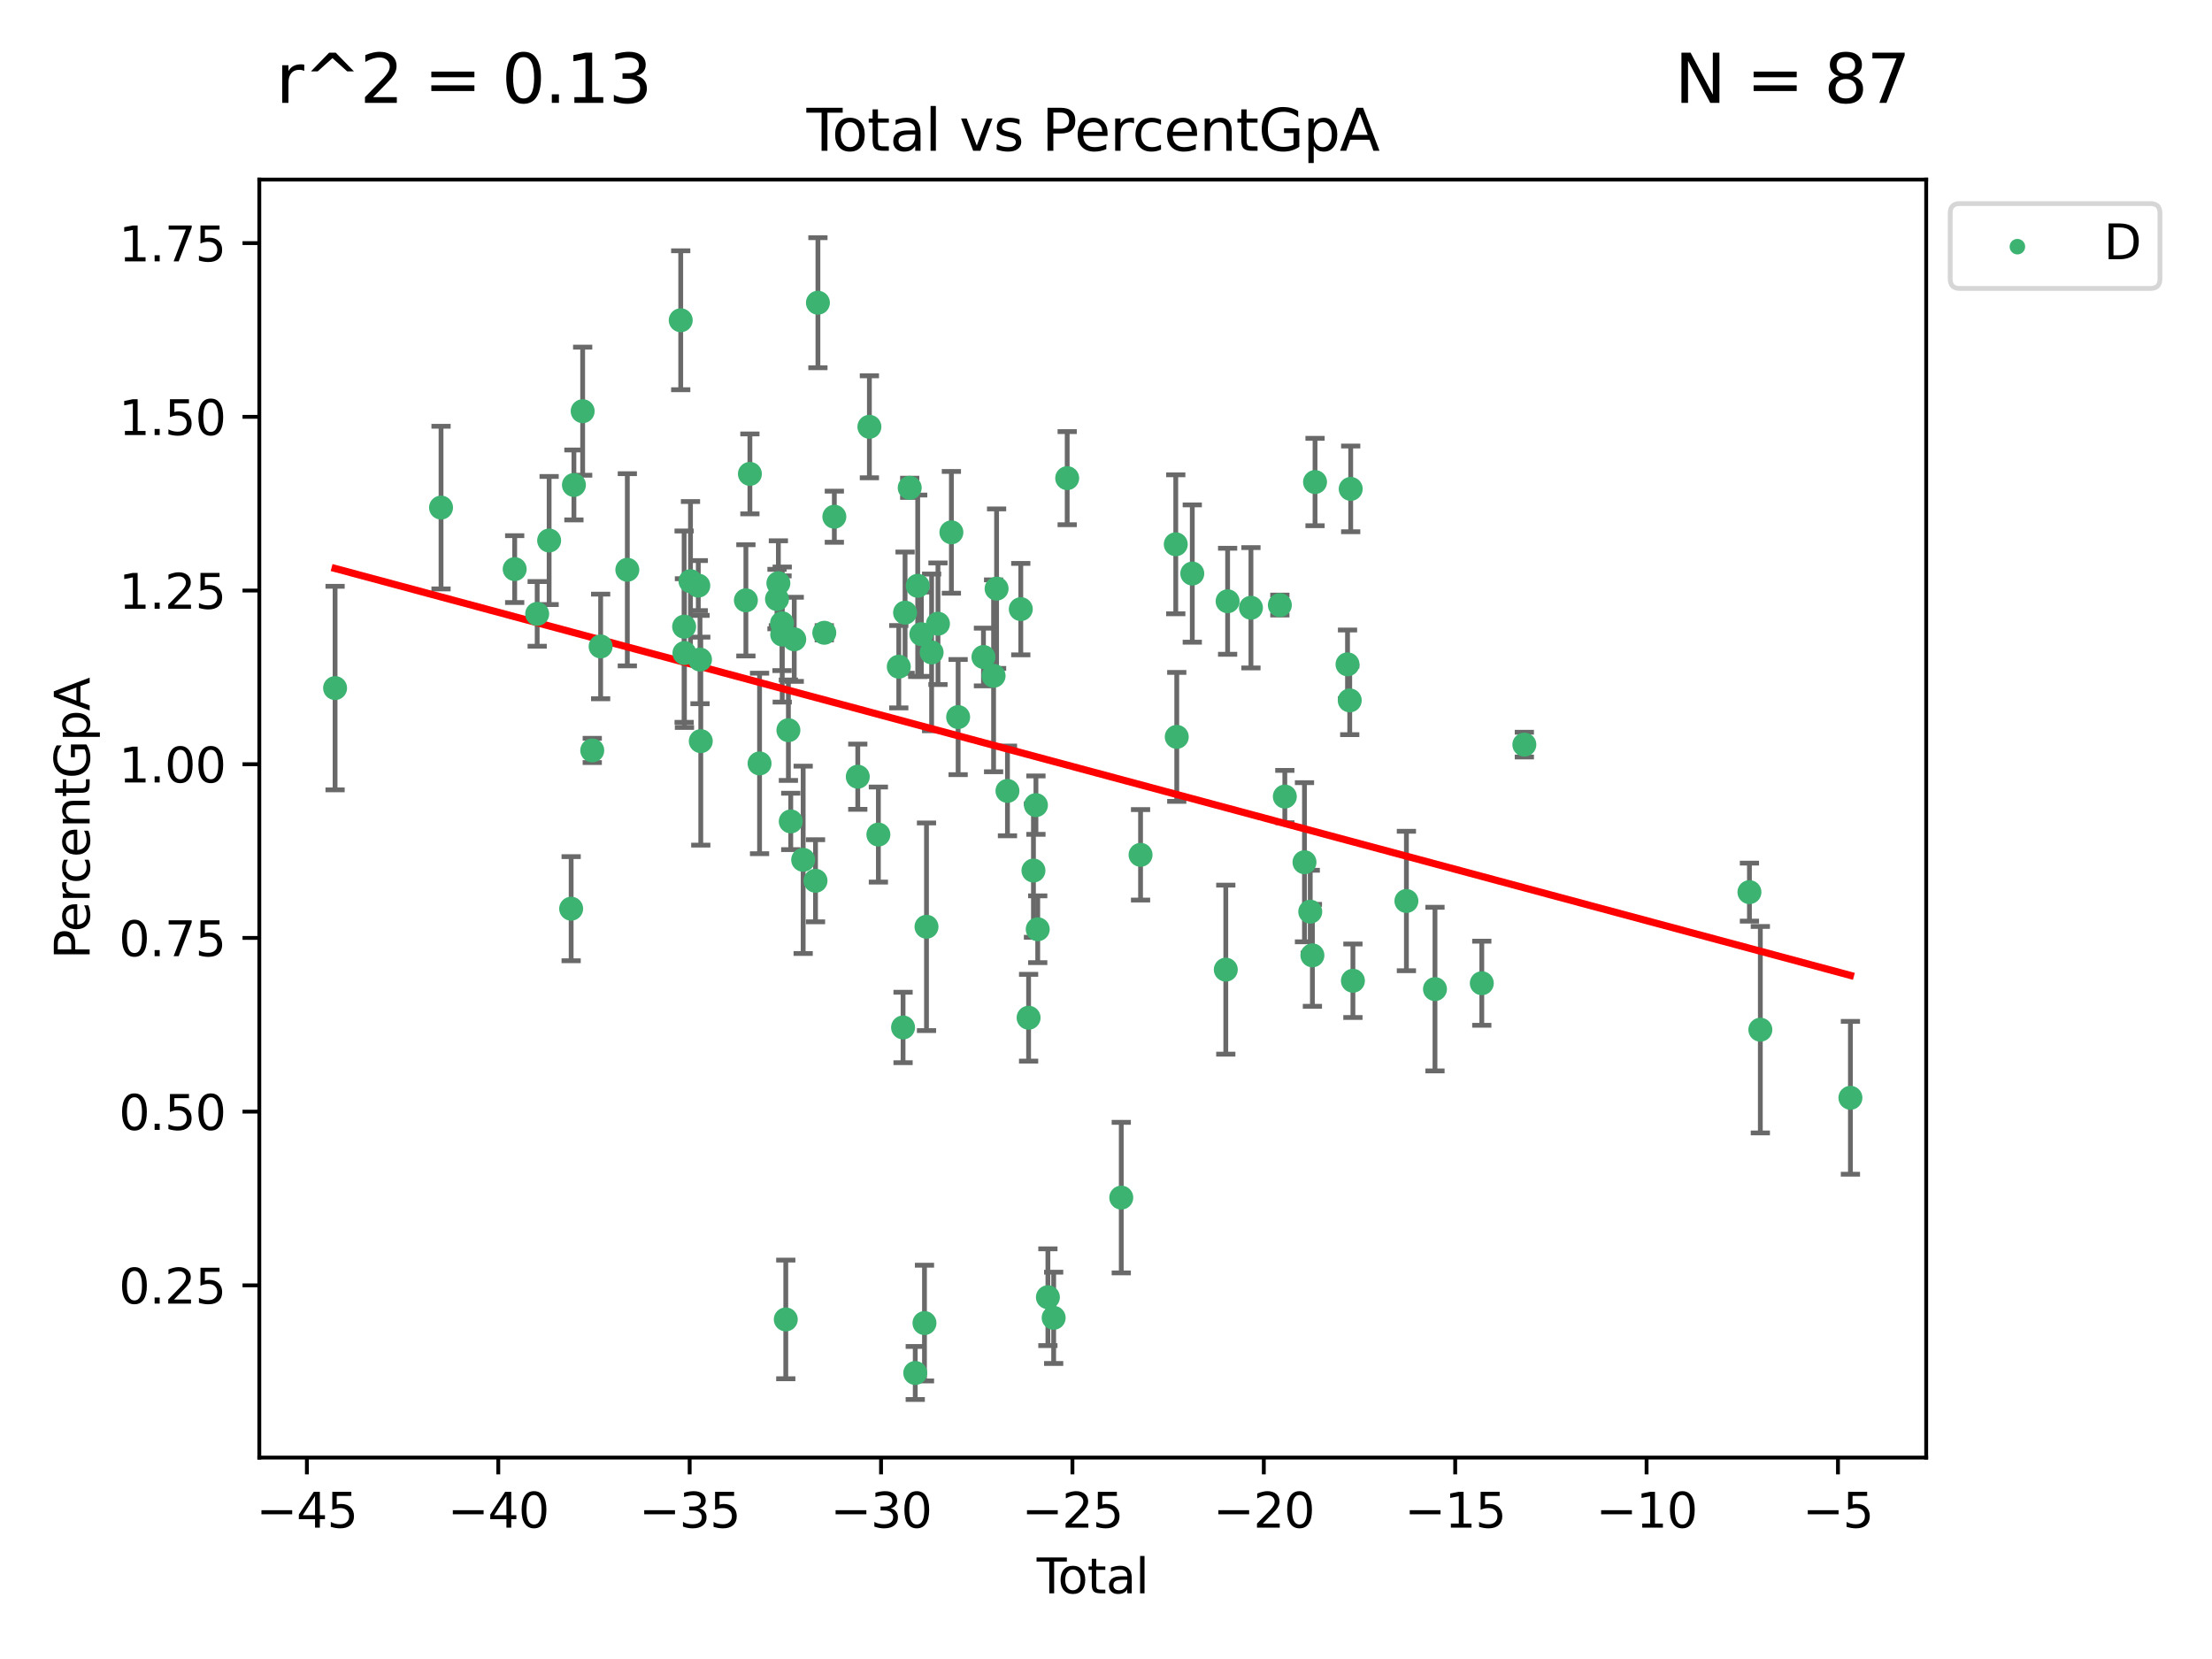 <?xml version="1.0" encoding="utf-8" standalone="no"?>
<!DOCTYPE svg PUBLIC "-//W3C//DTD SVG 1.1//EN"
  "http://www.w3.org/Graphics/SVG/1.1/DTD/svg11.dtd">
<svg xmlns:xlink="http://www.w3.org/1999/xlink" width="460.8pt" height="345.6pt" viewBox="0 0 460.8 345.6" xmlns="http://www.w3.org/2000/svg" version="1.1">
 <defs>
  <style type="text/css">*{stroke-linejoin: round; stroke-linecap: butt}</style>
 </defs>
 <g id="figure_1">
  <g id="patch_1">
   <path d="M 0 345.6 
L 460.8 345.6 
L 460.8 0 
L 0 0 
z
" style="fill: #ffffff"/>
  </g>
  <g id="axes_1">
   <g id="patch_2">
    <path d="M 54.02 303.64 
L 401.26 303.64 
L 401.26 37.411 
L 54.02 37.411 
z
" style="fill: #ffffff"/>
   </g>
   <g id="PathCollection_1">
    <defs>
     <path id="m7d19922e31" d="M 0 1.118 
C 0.297 1.118 0.581 1 0.791 0.791 
C 1 0.581 1.118 0.297 1.118 0 
C 1.118 -0.297 1 -0.581 0.791 -0.791 
C 0.581 -1 0.297 -1.118 0 -1.118 
C -0.297 -1.118 -0.581 -1 -0.791 -0.791 
C -1 -0.581 -1.118 -0.297 -1.118 0 
C -1.118 0.297 -1 0.581 -0.791 0.791 
C -0.581 1 -0.297 1.118 0 1.118 
z
" style="stroke: #3cb371"/>
    </defs>
    <g clip-path="url(#p73ad06f1a1)">
     <use xlink:href="#m7d19922e31" x="69.804" y="143.339" style="fill: #3cb371; stroke: #3cb371"/>
     <use xlink:href="#m7d19922e31" x="91.876" y="105.74" style="fill: #3cb371; stroke: #3cb371"/>
     <use xlink:href="#m7d19922e31" x="107.219" y="118.554" style="fill: #3cb371; stroke: #3cb371"/>
     <use xlink:href="#m7d19922e31" x="111.905" y="127.884" style="fill: #3cb371; stroke: #3cb371"/>
     <use xlink:href="#m7d19922e31" x="114.394" y="112.598" style="fill: #3cb371; stroke: #3cb371"/>
     <use xlink:href="#m7d19922e31" x="118.981" y="189.298" style="fill: #3cb371; stroke: #3cb371"/>
     <use xlink:href="#m7d19922e31" x="119.559" y="101.025" style="fill: #3cb371; stroke: #3cb371"/>
     <use xlink:href="#m7d19922e31" x="121.38" y="85.658" style="fill: #3cb371; stroke: #3cb371"/>
     <use xlink:href="#m7d19922e31" x="123.378" y="156.327" style="fill: #3cb371; stroke: #3cb371"/>
     <use xlink:href="#m7d19922e31" x="125.125" y="134.668" style="fill: #3cb371; stroke: #3cb371"/>
     <use xlink:href="#m7d19922e31" x="130.685" y="118.696" style="fill: #3cb371; stroke: #3cb371"/>
     <use xlink:href="#m7d19922e31" x="141.808" y="66.717" style="fill: #3cb371; stroke: #3cb371"/>
     <use xlink:href="#m7d19922e31" x="142.518" y="130.545" style="fill: #3cb371; stroke: #3cb371"/>
     <use xlink:href="#m7d19922e31" x="142.582" y="136.046" style="fill: #3cb371; stroke: #3cb371"/>
     <use xlink:href="#m7d19922e31" x="143.841" y="121.069" style="fill: #3cb371; stroke: #3cb371"/>
     <use xlink:href="#m7d19922e31" x="145.467" y="121.992" style="fill: #3cb371; stroke: #3cb371"/>
     <use xlink:href="#m7d19922e31" x="145.825" y="137.399" style="fill: #3cb371; stroke: #3cb371"/>
     <use xlink:href="#m7d19922e31" x="145.986" y="154.393" style="fill: #3cb371; stroke: #3cb371"/>
     <use xlink:href="#m7d19922e31" x="155.383" y="125.06" style="fill: #3cb371; stroke: #3cb371"/>
     <use xlink:href="#m7d19922e31" x="156.218" y="98.718" style="fill: #3cb371; stroke: #3cb371"/>
     <use xlink:href="#m7d19922e31" x="158.231" y="159.038" style="fill: #3cb371; stroke: #3cb371"/>
     <use xlink:href="#m7d19922e31" x="161.862" y="124.796" style="fill: #3cb371; stroke: #3cb371"/>
     <use xlink:href="#m7d19922e31" x="162.15" y="121.495" style="fill: #3cb371; stroke: #3cb371"/>
     <use xlink:href="#m7d19922e31" x="162.91" y="129.832" style="fill: #3cb371; stroke: #3cb371"/>
     <use xlink:href="#m7d19922e31" x="162.953" y="132.189" style="fill: #3cb371; stroke: #3cb371"/>
     <use xlink:href="#m7d19922e31" x="163.693" y="274.859" style="fill: #3cb371; stroke: #3cb371"/>
     <use xlink:href="#m7d19922e31" x="164.238" y="152.112" style="fill: #3cb371; stroke: #3cb371"/>
     <use xlink:href="#m7d19922e31" x="164.729" y="171.118" style="fill: #3cb371; stroke: #3cb371"/>
     <use xlink:href="#m7d19922e31" x="165.456" y="133.182" style="fill: #3cb371; stroke: #3cb371"/>
     <use xlink:href="#m7d19922e31" x="167.314" y="179.117" style="fill: #3cb371; stroke: #3cb371"/>
     <use xlink:href="#m7d19922e31" x="169.887" y="183.479" style="fill: #3cb371; stroke: #3cb371"/>
     <use xlink:href="#m7d19922e31" x="170.388" y="63.062" style="fill: #3cb371; stroke: #3cb371"/>
     <use xlink:href="#m7d19922e31" x="171.715" y="131.817" style="fill: #3cb371; stroke: #3cb371"/>
     <use xlink:href="#m7d19922e31" x="173.809" y="107.641" style="fill: #3cb371; stroke: #3cb371"/>
     <use xlink:href="#m7d19922e31" x="178.691" y="161.803" style="fill: #3cb371; stroke: #3cb371"/>
     <use xlink:href="#m7d19922e31" x="181.11" y="88.91" style="fill: #3cb371; stroke: #3cb371"/>
     <use xlink:href="#m7d19922e31" x="182.983" y="173.855" style="fill: #3cb371; stroke: #3cb371"/>
     <use xlink:href="#m7d19922e31" x="187.233" y="138.888" style="fill: #3cb371; stroke: #3cb371"/>
     <use xlink:href="#m7d19922e31" x="188.124" y="214.037" style="fill: #3cb371; stroke: #3cb371"/>
     <use xlink:href="#m7d19922e31" x="188.543" y="127.622" style="fill: #3cb371; stroke: #3cb371"/>
     <use xlink:href="#m7d19922e31" x="189.51" y="101.617" style="fill: #3cb371; stroke: #3cb371"/>
     <use xlink:href="#m7d19922e31" x="190.663" y="286.017" style="fill: #3cb371; stroke: #3cb371"/>
     <use xlink:href="#m7d19922e31" x="191.176" y="122.032" style="fill: #3cb371; stroke: #3cb371"/>
     <use xlink:href="#m7d19922e31" x="191.935" y="132.114" style="fill: #3cb371; stroke: #3cb371"/>
     <use xlink:href="#m7d19922e31" x="192.586" y="275.62" style="fill: #3cb371; stroke: #3cb371"/>
     <use xlink:href="#m7d19922e31" x="193.007" y="193.061" style="fill: #3cb371; stroke: #3cb371"/>
     <use xlink:href="#m7d19922e31" x="194.074" y="135.91" style="fill: #3cb371; stroke: #3cb371"/>
     <use xlink:href="#m7d19922e31" x="195.397" y="129.933" style="fill: #3cb371; stroke: #3cb371"/>
     <use xlink:href="#m7d19922e31" x="198.192" y="110.893" style="fill: #3cb371; stroke: #3cb371"/>
     <use xlink:href="#m7d19922e31" x="199.596" y="149.38" style="fill: #3cb371; stroke: #3cb371"/>
     <use xlink:href="#m7d19922e31" x="204.873" y="136.867" style="fill: #3cb371; stroke: #3cb371"/>
     <use xlink:href="#m7d19922e31" x="206.983" y="140.785" style="fill: #3cb371; stroke: #3cb371"/>
     <use xlink:href="#m7d19922e31" x="207.608" y="122.629" style="fill: #3cb371; stroke: #3cb371"/>
     <use xlink:href="#m7d19922e31" x="209.874" y="164.763" style="fill: #3cb371; stroke: #3cb371"/>
     <use xlink:href="#m7d19922e31" x="212.649" y="126.89" style="fill: #3cb371; stroke: #3cb371"/>
     <use xlink:href="#m7d19922e31" x="214.276" y="212.012" style="fill: #3cb371; stroke: #3cb371"/>
     <use xlink:href="#m7d19922e31" x="215.287" y="181.349" style="fill: #3cb371; stroke: #3cb371"/>
     <use xlink:href="#m7d19922e31" x="215.805" y="167.723" style="fill: #3cb371; stroke: #3cb371"/>
     <use xlink:href="#m7d19922e31" x="216.178" y="193.582" style="fill: #3cb371; stroke: #3cb371"/>
     <use xlink:href="#m7d19922e31" x="218.297" y="270.237" style="fill: #3cb371; stroke: #3cb371"/>
     <use xlink:href="#m7d19922e31" x="219.498" y="274.527" style="fill: #3cb371; stroke: #3cb371"/>
     <use xlink:href="#m7d19922e31" x="222.315" y="99.608" style="fill: #3cb371; stroke: #3cb371"/>
     <use xlink:href="#m7d19922e31" x="233.58" y="249.485" style="fill: #3cb371; stroke: #3cb371"/>
     <use xlink:href="#m7d19922e31" x="237.599" y="178.076" style="fill: #3cb371; stroke: #3cb371"/>
     <use xlink:href="#m7d19922e31" x="244.933" y="113.385" style="fill: #3cb371; stroke: #3cb371"/>
     <use xlink:href="#m7d19922e31" x="245.14" y="153.506" style="fill: #3cb371; stroke: #3cb371"/>
     <use xlink:href="#m7d19922e31" x="248.374" y="119.48" style="fill: #3cb371; stroke: #3cb371"/>
     <use xlink:href="#m7d19922e31" x="255.356" y="201.993" style="fill: #3cb371; stroke: #3cb371"/>
     <use xlink:href="#m7d19922e31" x="255.736" y="125.255" style="fill: #3cb371; stroke: #3cb371"/>
     <use xlink:href="#m7d19922e31" x="260.595" y="126.607" style="fill: #3cb371; stroke: #3cb371"/>
     <use xlink:href="#m7d19922e31" x="266.616" y="126.048" style="fill: #3cb371; stroke: #3cb371"/>
     <use xlink:href="#m7d19922e31" x="267.653" y="165.937" style="fill: #3cb371; stroke: #3cb371"/>
     <use xlink:href="#m7d19922e31" x="271.748" y="179.619" style="fill: #3cb371; stroke: #3cb371"/>
     <use xlink:href="#m7d19922e31" x="272.949" y="189.919" style="fill: #3cb371; stroke: #3cb371"/>
     <use xlink:href="#m7d19922e31" x="273.398" y="199.017" style="fill: #3cb371; stroke: #3cb371"/>
     <use xlink:href="#m7d19922e31" x="273.947" y="100.415" style="fill: #3cb371; stroke: #3cb371"/>
     <use xlink:href="#m7d19922e31" x="280.713" y="138.39" style="fill: #3cb371; stroke: #3cb371"/>
     <use xlink:href="#m7d19922e31" x="281.175" y="145.909" style="fill: #3cb371; stroke: #3cb371"/>
     <use xlink:href="#m7d19922e31" x="281.377" y="101.846" style="fill: #3cb371; stroke: #3cb371"/>
     <use xlink:href="#m7d19922e31" x="281.837" y="204.307" style="fill: #3cb371; stroke: #3cb371"/>
     <use xlink:href="#m7d19922e31" x="292.98" y="187.691" style="fill: #3cb371; stroke: #3cb371"/>
     <use xlink:href="#m7d19922e31" x="298.932" y="206.046" style="fill: #3cb371; stroke: #3cb371"/>
     <use xlink:href="#m7d19922e31" x="308.686" y="204.823" style="fill: #3cb371; stroke: #3cb371"/>
     <use xlink:href="#m7d19922e31" x="317.55" y="155.12" style="fill: #3cb371; stroke: #3cb371"/>
     <use xlink:href="#m7d19922e31" x="364.439" y="185.847" style="fill: #3cb371; stroke: #3cb371"/>
     <use xlink:href="#m7d19922e31" x="366.71" y="214.505" style="fill: #3cb371; stroke: #3cb371"/>
     <use xlink:href="#m7d19922e31" x="385.476" y="228.692" style="fill: #3cb371; stroke: #3cb371"/>
    </g>
   </g>
   <g id="matplotlib.axis_1">
    <g id="xtick_1">
     <g id="line2d_1">
      <defs>
       <path id="m05f6b4a31d" d="M 0 0 
L 0 3.5 
" style="stroke: #000000; stroke-width: 0.8"/>
      </defs>
      <g>
       <use xlink:href="#m05f6b4a31d" x="63.932" y="303.64" style="stroke: #000000; stroke-width: 0.8"/>
      </g>
     </g>
     <g id="text_1">
      <!-- −45 -->
      <g transform="translate(53.379 318.238)scale(0.1 -0.1)">
       <defs>
        <path id="DejaVuSans-2212" d="M 678 2272 
L 4684 2272 
L 4684 1741 
L 678 1741 
L 678 2272 
z
" transform="scale(0.016)"/>
        <path id="DejaVuSans-34" d="M 2419 4116 
L 825 1625 
L 2419 1625 
L 2419 4116 
z
M 2253 4666 
L 3047 4666 
L 3047 1625 
L 3713 1625 
L 3713 1100 
L 3047 1100 
L 3047 0 
L 2419 0 
L 2419 1100 
L 313 1100 
L 313 1709 
L 2253 4666 
z
" transform="scale(0.016)"/>
        <path id="DejaVuSans-35" d="M 691 4666 
L 3169 4666 
L 3169 4134 
L 1269 4134 
L 1269 2991 
Q 1406 3038 1543 3061 
Q 1681 3084 1819 3084 
Q 2600 3084 3056 2656 
Q 3513 2228 3513 1497 
Q 3513 744 3044 326 
Q 2575 -91 1722 -91 
Q 1428 -91 1123 -41 
Q 819 9 494 109 
L 494 744 
Q 775 591 1075 516 
Q 1375 441 1709 441 
Q 2250 441 2565 725 
Q 2881 1009 2881 1497 
Q 2881 1984 2565 2268 
Q 2250 2553 1709 2553 
Q 1456 2553 1204 2497 
Q 953 2441 691 2322 
L 691 4666 
z
" transform="scale(0.016)"/>
       </defs>
       <use xlink:href="#DejaVuSans-2212"/>
       <use xlink:href="#DejaVuSans-34" x="83.789"/>
       <use xlink:href="#DejaVuSans-35" x="147.412"/>
      </g>
     </g>
    </g>
    <g id="xtick_2">
     <g id="line2d_2">
      <g>
       <use xlink:href="#m05f6b4a31d" x="103.801" y="303.64" style="stroke: #000000; stroke-width: 0.8"/>
      </g>
     </g>
     <g id="text_2">
      <!-- −40 -->
      <g transform="translate(93.248 318.238)scale(0.1 -0.1)">
       <defs>
        <path id="DejaVuSans-30" d="M 2034 4250 
Q 1547 4250 1301 3770 
Q 1056 3291 1056 2328 
Q 1056 1369 1301 889 
Q 1547 409 2034 409 
Q 2525 409 2770 889 
Q 3016 1369 3016 2328 
Q 3016 3291 2770 3770 
Q 2525 4250 2034 4250 
z
M 2034 4750 
Q 2819 4750 3233 4129 
Q 3647 3509 3647 2328 
Q 3647 1150 3233 529 
Q 2819 -91 2034 -91 
Q 1250 -91 836 529 
Q 422 1150 422 2328 
Q 422 3509 836 4129 
Q 1250 4750 2034 4750 
z
" transform="scale(0.016)"/>
       </defs>
       <use xlink:href="#DejaVuSans-2212"/>
       <use xlink:href="#DejaVuSans-34" x="83.789"/>
       <use xlink:href="#DejaVuSans-30" x="147.412"/>
      </g>
     </g>
    </g>
    <g id="xtick_3">
     <g id="line2d_3">
      <g>
       <use xlink:href="#m05f6b4a31d" x="143.669" y="303.64" style="stroke: #000000; stroke-width: 0.8"/>
      </g>
     </g>
     <g id="text_3">
      <!-- −35 -->
      <g transform="translate(133.117 318.238)scale(0.1 -0.1)">
       <defs>
        <path id="DejaVuSans-33" d="M 2597 2516 
Q 3050 2419 3304 2112 
Q 3559 1806 3559 1356 
Q 3559 666 3084 287 
Q 2609 -91 1734 -91 
Q 1441 -91 1130 -33 
Q 819 25 488 141 
L 488 750 
Q 750 597 1062 519 
Q 1375 441 1716 441 
Q 2309 441 2620 675 
Q 2931 909 2931 1356 
Q 2931 1769 2642 2001 
Q 2353 2234 1838 2234 
L 1294 2234 
L 1294 2753 
L 1863 2753 
Q 2328 2753 2575 2939 
Q 2822 3125 2822 3475 
Q 2822 3834 2567 4026 
Q 2313 4219 1838 4219 
Q 1578 4219 1281 4162 
Q 984 4106 628 3988 
L 628 4550 
Q 988 4650 1302 4700 
Q 1616 4750 1894 4750 
Q 2613 4750 3031 4423 
Q 3450 4097 3450 3541 
Q 3450 3153 3228 2886 
Q 3006 2619 2597 2516 
z
" transform="scale(0.016)"/>
       </defs>
       <use xlink:href="#DejaVuSans-2212"/>
       <use xlink:href="#DejaVuSans-33" x="83.789"/>
       <use xlink:href="#DejaVuSans-35" x="147.412"/>
      </g>
     </g>
    </g>
    <g id="xtick_4">
     <g id="line2d_4">
      <g>
       <use xlink:href="#m05f6b4a31d" x="183.538" y="303.64" style="stroke: #000000; stroke-width: 0.8"/>
      </g>
     </g>
     <g id="text_4">
      <!-- −30 -->
      <g transform="translate(172.986 318.238)scale(0.1 -0.1)">
       <use xlink:href="#DejaVuSans-2212"/>
       <use xlink:href="#DejaVuSans-33" x="83.789"/>
       <use xlink:href="#DejaVuSans-30" x="147.412"/>
      </g>
     </g>
    </g>
    <g id="xtick_5">
     <g id="line2d_5">
      <g>
       <use xlink:href="#m05f6b4a31d" x="223.407" y="303.64" style="stroke: #000000; stroke-width: 0.8"/>
      </g>
     </g>
     <g id="text_5">
      <!-- −25 -->
      <g transform="translate(212.854 318.238)scale(0.1 -0.1)">
       <defs>
        <path id="DejaVuSans-32" d="M 1228 531 
L 3431 531 
L 3431 0 
L 469 0 
L 469 531 
Q 828 903 1448 1529 
Q 2069 2156 2228 2338 
Q 2531 2678 2651 2914 
Q 2772 3150 2772 3378 
Q 2772 3750 2511 3984 
Q 2250 4219 1831 4219 
Q 1534 4219 1204 4116 
Q 875 4013 500 3803 
L 500 4441 
Q 881 4594 1212 4672 
Q 1544 4750 1819 4750 
Q 2544 4750 2975 4387 
Q 3406 4025 3406 3419 
Q 3406 3131 3298 2873 
Q 3191 2616 2906 2266 
Q 2828 2175 2409 1742 
Q 1991 1309 1228 531 
z
" transform="scale(0.016)"/>
       </defs>
       <use xlink:href="#DejaVuSans-2212"/>
       <use xlink:href="#DejaVuSans-32" x="83.789"/>
       <use xlink:href="#DejaVuSans-35" x="147.412"/>
      </g>
     </g>
    </g>
    <g id="xtick_6">
     <g id="line2d_6">
      <g>
       <use xlink:href="#m05f6b4a31d" x="263.275" y="303.64" style="stroke: #000000; stroke-width: 0.8"/>
      </g>
     </g>
     <g id="text_6">
      <!-- −20 -->
      <g transform="translate(252.723 318.238)scale(0.1 -0.1)">
       <use xlink:href="#DejaVuSans-2212"/>
       <use xlink:href="#DejaVuSans-32" x="83.789"/>
       <use xlink:href="#DejaVuSans-30" x="147.412"/>
      </g>
     </g>
    </g>
    <g id="xtick_7">
     <g id="line2d_7">
      <g>
       <use xlink:href="#m05f6b4a31d" x="303.144" y="303.64" style="stroke: #000000; stroke-width: 0.8"/>
      </g>
     </g>
     <g id="text_7">
      <!-- −15 -->
      <g transform="translate(292.592 318.238)scale(0.1 -0.1)">
       <defs>
        <path id="DejaVuSans-31" d="M 794 531 
L 1825 531 
L 1825 4091 
L 703 3866 
L 703 4441 
L 1819 4666 
L 2450 4666 
L 2450 531 
L 3481 531 
L 3481 0 
L 794 0 
L 794 531 
z
" transform="scale(0.016)"/>
       </defs>
       <use xlink:href="#DejaVuSans-2212"/>
       <use xlink:href="#DejaVuSans-31" x="83.789"/>
       <use xlink:href="#DejaVuSans-35" x="147.412"/>
      </g>
     </g>
    </g>
    <g id="xtick_8">
     <g id="line2d_8">
      <g>
       <use xlink:href="#m05f6b4a31d" x="343.013" y="303.64" style="stroke: #000000; stroke-width: 0.8"/>
      </g>
     </g>
     <g id="text_8">
      <!-- −10 -->
      <g transform="translate(332.461 318.238)scale(0.1 -0.1)">
       <use xlink:href="#DejaVuSans-2212"/>
       <use xlink:href="#DejaVuSans-31" x="83.789"/>
       <use xlink:href="#DejaVuSans-30" x="147.412"/>
      </g>
     </g>
    </g>
    <g id="xtick_9">
     <g id="line2d_9">
      <g>
       <use xlink:href="#m05f6b4a31d" x="382.882" y="303.64" style="stroke: #000000; stroke-width: 0.8"/>
      </g>
     </g>
     <g id="text_9">
      <!-- −5 -->
      <g transform="translate(375.511 318.238)scale(0.1 -0.1)">
       <use xlink:href="#DejaVuSans-2212"/>
       <use xlink:href="#DejaVuSans-35" x="83.789"/>
      </g>
     </g>
    </g>
    <g id="text_10">
     <!-- Total -->
     <g transform="translate(215.963 331.917)scale(0.1 -0.1)">
      <defs>
       <path id="DejaVuSans-54" d="M -19 4666 
L 3928 4666 
L 3928 4134 
L 2272 4134 
L 2272 0 
L 1638 0 
L 1638 4134 
L -19 4134 
L -19 4666 
z
" transform="scale(0.016)"/>
       <path id="DejaVuSans-6f" d="M 1959 3097 
Q 1497 3097 1228 2736 
Q 959 2375 959 1747 
Q 959 1119 1226 758 
Q 1494 397 1959 397 
Q 2419 397 2687 759 
Q 2956 1122 2956 1747 
Q 2956 2369 2687 2733 
Q 2419 3097 1959 3097 
z
M 1959 3584 
Q 2709 3584 3137 3096 
Q 3566 2609 3566 1747 
Q 3566 888 3137 398 
Q 2709 -91 1959 -91 
Q 1206 -91 779 398 
Q 353 888 353 1747 
Q 353 2609 779 3096 
Q 1206 3584 1959 3584 
z
" transform="scale(0.016)"/>
       <path id="DejaVuSans-74" d="M 1172 4494 
L 1172 3500 
L 2356 3500 
L 2356 3053 
L 1172 3053 
L 1172 1153 
Q 1172 725 1289 603 
Q 1406 481 1766 481 
L 2356 481 
L 2356 0 
L 1766 0 
Q 1100 0 847 248 
Q 594 497 594 1153 
L 594 3053 
L 172 3053 
L 172 3500 
L 594 3500 
L 594 4494 
L 1172 4494 
z
" transform="scale(0.016)"/>
       <path id="DejaVuSans-61" d="M 2194 1759 
Q 1497 1759 1228 1600 
Q 959 1441 959 1056 
Q 959 750 1161 570 
Q 1363 391 1709 391 
Q 2188 391 2477 730 
Q 2766 1069 2766 1631 
L 2766 1759 
L 2194 1759 
z
M 3341 1997 
L 3341 0 
L 2766 0 
L 2766 531 
Q 2569 213 2275 61 
Q 1981 -91 1556 -91 
Q 1019 -91 701 211 
Q 384 513 384 1019 
Q 384 1609 779 1909 
Q 1175 2209 1959 2209 
L 2766 2209 
L 2766 2266 
Q 2766 2663 2505 2880 
Q 2244 3097 1772 3097 
Q 1472 3097 1187 3025 
Q 903 2953 641 2809 
L 641 3341 
Q 956 3463 1253 3523 
Q 1550 3584 1831 3584 
Q 2591 3584 2966 3190 
Q 3341 2797 3341 1997 
z
" transform="scale(0.016)"/>
       <path id="DejaVuSans-6c" d="M 603 4863 
L 1178 4863 
L 1178 0 
L 603 0 
L 603 4863 
z
" transform="scale(0.016)"/>
      </defs>
      <use xlink:href="#DejaVuSans-54"/>
      <use xlink:href="#DejaVuSans-6f" x="44.084"/>
      <use xlink:href="#DejaVuSans-74" x="105.266"/>
      <use xlink:href="#DejaVuSans-61" x="144.475"/>
      <use xlink:href="#DejaVuSans-6c" x="205.754"/>
     </g>
    </g>
   </g>
   <g id="matplotlib.axis_2">
    <g id="ytick_1">
     <g id="line2d_10">
      <defs>
       <path id="m4b44efd60b" d="M 0 0 
L -3.5 0 
" style="stroke: #000000; stroke-width: 0.8"/>
      </defs>
      <g>
       <use xlink:href="#m4b44efd60b" x="54.02" y="267.762" style="stroke: #000000; stroke-width: 0.8"/>
      </g>
     </g>
     <g id="text_11">
      <!-- 0.25 -->
      <g transform="translate(24.754 271.561)scale(0.1 -0.1)">
       <defs>
        <path id="DejaVuSans-2e" d="M 684 794 
L 1344 794 
L 1344 0 
L 684 0 
L 684 794 
z
" transform="scale(0.016)"/>
       </defs>
       <use xlink:href="#DejaVuSans-30"/>
       <use xlink:href="#DejaVuSans-2e" x="63.623"/>
       <use xlink:href="#DejaVuSans-32" x="95.41"/>
       <use xlink:href="#DejaVuSans-35" x="159.033"/>
      </g>
     </g>
    </g>
    <g id="ytick_2">
     <g id="line2d_11">
      <g>
       <use xlink:href="#m4b44efd60b" x="54.02" y="231.576" style="stroke: #000000; stroke-width: 0.8"/>
      </g>
     </g>
     <g id="text_12">
      <!-- 0.50 -->
      <g transform="translate(24.754 235.375)scale(0.1 -0.1)">
       <use xlink:href="#DejaVuSans-30"/>
       <use xlink:href="#DejaVuSans-2e" x="63.623"/>
       <use xlink:href="#DejaVuSans-35" x="95.41"/>
       <use xlink:href="#DejaVuSans-30" x="159.033"/>
      </g>
     </g>
    </g>
    <g id="ytick_3">
     <g id="line2d_12">
      <g>
       <use xlink:href="#m4b44efd60b" x="54.02" y="195.389" style="stroke: #000000; stroke-width: 0.8"/>
      </g>
     </g>
     <g id="text_13">
      <!-- 0.75 -->
      <g transform="translate(24.754 199.188)scale(0.1 -0.1)">
       <defs>
        <path id="DejaVuSans-37" d="M 525 4666 
L 3525 4666 
L 3525 4397 
L 1831 0 
L 1172 0 
L 2766 4134 
L 525 4134 
L 525 4666 
z
" transform="scale(0.016)"/>
       </defs>
       <use xlink:href="#DejaVuSans-30"/>
       <use xlink:href="#DejaVuSans-2e" x="63.623"/>
       <use xlink:href="#DejaVuSans-37" x="95.41"/>
       <use xlink:href="#DejaVuSans-35" x="159.033"/>
      </g>
     </g>
    </g>
    <g id="ytick_4">
     <g id="line2d_13">
      <g>
       <use xlink:href="#m4b44efd60b" x="54.02" y="159.203" style="stroke: #000000; stroke-width: 0.8"/>
      </g>
     </g>
     <g id="text_14">
      <!-- 1.00 -->
      <g transform="translate(24.754 163.002)scale(0.1 -0.1)">
       <use xlink:href="#DejaVuSans-31"/>
       <use xlink:href="#DejaVuSans-2e" x="63.623"/>
       <use xlink:href="#DejaVuSans-30" x="95.41"/>
       <use xlink:href="#DejaVuSans-30" x="159.033"/>
      </g>
     </g>
    </g>
    <g id="ytick_5">
     <g id="line2d_14">
      <g>
       <use xlink:href="#m4b44efd60b" x="54.02" y="123.017" style="stroke: #000000; stroke-width: 0.8"/>
      </g>
     </g>
     <g id="text_15">
      <!-- 1.25 -->
      <g transform="translate(24.754 126.816)scale(0.1 -0.1)">
       <use xlink:href="#DejaVuSans-31"/>
       <use xlink:href="#DejaVuSans-2e" x="63.623"/>
       <use xlink:href="#DejaVuSans-32" x="95.41"/>
       <use xlink:href="#DejaVuSans-35" x="159.033"/>
      </g>
     </g>
    </g>
    <g id="ytick_6">
     <g id="line2d_15">
      <g>
       <use xlink:href="#m4b44efd60b" x="54.02" y="86.83" style="stroke: #000000; stroke-width: 0.8"/>
      </g>
     </g>
     <g id="text_16">
      <!-- 1.50 -->
      <g transform="translate(24.754 90.629)scale(0.1 -0.1)">
       <use xlink:href="#DejaVuSans-31"/>
       <use xlink:href="#DejaVuSans-2e" x="63.623"/>
       <use xlink:href="#DejaVuSans-35" x="95.41"/>
       <use xlink:href="#DejaVuSans-30" x="159.033"/>
      </g>
     </g>
    </g>
    <g id="ytick_7">
     <g id="line2d_16">
      <g>
       <use xlink:href="#m4b44efd60b" x="54.02" y="50.644" style="stroke: #000000; stroke-width: 0.8"/>
      </g>
     </g>
     <g id="text_17">
      <!-- 1.75 -->
      <g transform="translate(24.754 54.443)scale(0.1 -0.1)">
       <use xlink:href="#DejaVuSans-31"/>
       <use xlink:href="#DejaVuSans-2e" x="63.623"/>
       <use xlink:href="#DejaVuSans-37" x="95.41"/>
       <use xlink:href="#DejaVuSans-35" x="159.033"/>
      </g>
     </g>
    </g>
    <g id="text_18">
     <!-- PercentGpA -->
     <g transform="translate(18.675 199.802)rotate(-90)scale(0.1 -0.1)">
      <defs>
       <path id="DejaVuSans-50" d="M 1259 4147 
L 1259 2394 
L 2053 2394 
Q 2494 2394 2734 2622 
Q 2975 2850 2975 3272 
Q 2975 3691 2734 3919 
Q 2494 4147 2053 4147 
L 1259 4147 
z
M 628 4666 
L 2053 4666 
Q 2838 4666 3239 4311 
Q 3641 3956 3641 3272 
Q 3641 2581 3239 2228 
Q 2838 1875 2053 1875 
L 1259 1875 
L 1259 0 
L 628 0 
L 628 4666 
z
" transform="scale(0.016)"/>
       <path id="DejaVuSans-65" d="M 3597 1894 
L 3597 1613 
L 953 1613 
Q 991 1019 1311 708 
Q 1631 397 2203 397 
Q 2534 397 2845 478 
Q 3156 559 3463 722 
L 3463 178 
Q 3153 47 2828 -22 
Q 2503 -91 2169 -91 
Q 1331 -91 842 396 
Q 353 884 353 1716 
Q 353 2575 817 3079 
Q 1281 3584 2069 3584 
Q 2775 3584 3186 3129 
Q 3597 2675 3597 1894 
z
M 3022 2063 
Q 3016 2534 2758 2815 
Q 2500 3097 2075 3097 
Q 1594 3097 1305 2825 
Q 1016 2553 972 2059 
L 3022 2063 
z
" transform="scale(0.016)"/>
       <path id="DejaVuSans-72" d="M 2631 2963 
Q 2534 3019 2420 3045 
Q 2306 3072 2169 3072 
Q 1681 3072 1420 2755 
Q 1159 2438 1159 1844 
L 1159 0 
L 581 0 
L 581 3500 
L 1159 3500 
L 1159 2956 
Q 1341 3275 1631 3429 
Q 1922 3584 2338 3584 
Q 2397 3584 2469 3576 
Q 2541 3569 2628 3553 
L 2631 2963 
z
" transform="scale(0.016)"/>
       <path id="DejaVuSans-63" d="M 3122 3366 
L 3122 2828 
Q 2878 2963 2633 3030 
Q 2388 3097 2138 3097 
Q 1578 3097 1268 2742 
Q 959 2388 959 1747 
Q 959 1106 1268 751 
Q 1578 397 2138 397 
Q 2388 397 2633 464 
Q 2878 531 3122 666 
L 3122 134 
Q 2881 22 2623 -34 
Q 2366 -91 2075 -91 
Q 1284 -91 818 406 
Q 353 903 353 1747 
Q 353 2603 823 3093 
Q 1294 3584 2113 3584 
Q 2378 3584 2631 3529 
Q 2884 3475 3122 3366 
z
" transform="scale(0.016)"/>
       <path id="DejaVuSans-6e" d="M 3513 2113 
L 3513 0 
L 2938 0 
L 2938 2094 
Q 2938 2591 2744 2837 
Q 2550 3084 2163 3084 
Q 1697 3084 1428 2787 
Q 1159 2491 1159 1978 
L 1159 0 
L 581 0 
L 581 3500 
L 1159 3500 
L 1159 2956 
Q 1366 3272 1645 3428 
Q 1925 3584 2291 3584 
Q 2894 3584 3203 3211 
Q 3513 2838 3513 2113 
z
" transform="scale(0.016)"/>
       <path id="DejaVuSans-47" d="M 3809 666 
L 3809 1919 
L 2778 1919 
L 2778 2438 
L 4434 2438 
L 4434 434 
Q 4069 175 3628 42 
Q 3188 -91 2688 -91 
Q 1594 -91 976 548 
Q 359 1188 359 2328 
Q 359 3472 976 4111 
Q 1594 4750 2688 4750 
Q 3144 4750 3555 4637 
Q 3966 4525 4313 4306 
L 4313 3634 
Q 3963 3931 3569 4081 
Q 3175 4231 2741 4231 
Q 1884 4231 1454 3753 
Q 1025 3275 1025 2328 
Q 1025 1384 1454 906 
Q 1884 428 2741 428 
Q 3075 428 3337 486 
Q 3600 544 3809 666 
z
" transform="scale(0.016)"/>
       <path id="DejaVuSans-70" d="M 1159 525 
L 1159 -1331 
L 581 -1331 
L 581 3500 
L 1159 3500 
L 1159 2969 
Q 1341 3281 1617 3432 
Q 1894 3584 2278 3584 
Q 2916 3584 3314 3078 
Q 3713 2572 3713 1747 
Q 3713 922 3314 415 
Q 2916 -91 2278 -91 
Q 1894 -91 1617 61 
Q 1341 213 1159 525 
z
M 3116 1747 
Q 3116 2381 2855 2742 
Q 2594 3103 2138 3103 
Q 1681 3103 1420 2742 
Q 1159 2381 1159 1747 
Q 1159 1113 1420 752 
Q 1681 391 2138 391 
Q 2594 391 2855 752 
Q 3116 1113 3116 1747 
z
" transform="scale(0.016)"/>
       <path id="DejaVuSans-41" d="M 2188 4044 
L 1331 1722 
L 3047 1722 
L 2188 4044 
z
M 1831 4666 
L 2547 4666 
L 4325 0 
L 3669 0 
L 3244 1197 
L 1141 1197 
L 716 0 
L 50 0 
L 1831 4666 
z
" transform="scale(0.016)"/>
      </defs>
      <use xlink:href="#DejaVuSans-50"/>
      <use xlink:href="#DejaVuSans-65" x="56.678"/>
      <use xlink:href="#DejaVuSans-72" x="118.201"/>
      <use xlink:href="#DejaVuSans-63" x="157.064"/>
      <use xlink:href="#DejaVuSans-65" x="212.045"/>
      <use xlink:href="#DejaVuSans-6e" x="273.568"/>
      <use xlink:href="#DejaVuSans-74" x="336.947"/>
      <use xlink:href="#DejaVuSans-47" x="376.156"/>
      <use xlink:href="#DejaVuSans-70" x="453.646"/>
      <use xlink:href="#DejaVuSans-41" x="517.123"/>
     </g>
    </g>
   </g>
   <g id="LineCollection_1">
    <path d="M 69.804 164.54 
L 69.804 122.139 
" clip-path="url(#p73ad06f1a1)" style="fill: none; stroke: #696969"/>
    <path d="M 91.876 122.682 
L 91.876 88.797 
" clip-path="url(#p73ad06f1a1)" style="fill: none; stroke: #696969"/>
    <path d="M 107.219 125.518 
L 107.219 111.59 
" clip-path="url(#p73ad06f1a1)" style="fill: none; stroke: #696969"/>
    <path d="M 111.905 134.619 
L 111.905 121.149 
" clip-path="url(#p73ad06f1a1)" style="fill: none; stroke: #696969"/>
    <path d="M 114.394 125.941 
L 114.394 99.255 
" clip-path="url(#p73ad06f1a1)" style="fill: none; stroke: #696969"/>
    <path d="M 118.981 200.14 
L 118.981 178.456 
" clip-path="url(#p73ad06f1a1)" style="fill: none; stroke: #696969"/>
    <path d="M 119.559 108.307 
L 119.559 93.742 
" clip-path="url(#p73ad06f1a1)" style="fill: none; stroke: #696969"/>
    <path d="M 121.38 98.999 
L 121.38 72.317 
" clip-path="url(#p73ad06f1a1)" style="fill: none; stroke: #696969"/>
    <path d="M 123.378 158.853 
L 123.378 153.801 
" clip-path="url(#p73ad06f1a1)" style="fill: none; stroke: #696969"/>
    <path d="M 125.125 145.563 
L 125.125 123.774 
" clip-path="url(#p73ad06f1a1)" style="fill: none; stroke: #696969"/>
    <path d="M 130.685 138.714 
L 130.685 98.677 
" clip-path="url(#p73ad06f1a1)" style="fill: none; stroke: #696969"/>
    <path d="M 141.808 81.189 
L 141.808 52.245 
" clip-path="url(#p73ad06f1a1)" style="fill: none; stroke: #696969"/>
    <path d="M 142.518 150.473 
L 142.518 110.618 
" clip-path="url(#p73ad06f1a1)" style="fill: none; stroke: #696969"/>
    <path d="M 142.582 151.535 
L 142.582 120.557 
" clip-path="url(#p73ad06f1a1)" style="fill: none; stroke: #696969"/>
    <path d="M 143.841 137.66 
L 143.841 104.479 
" clip-path="url(#p73ad06f1a1)" style="fill: none; stroke: #696969"/>
    <path d="M 145.467 127.207 
L 145.467 116.778 
" clip-path="url(#p73ad06f1a1)" style="fill: none; stroke: #696969"/>
    <path d="M 145.825 146.596 
L 145.825 128.202 
" clip-path="url(#p73ad06f1a1)" style="fill: none; stroke: #696969"/>
    <path d="M 145.986 176.055 
L 145.986 132.731 
" clip-path="url(#p73ad06f1a1)" style="fill: none; stroke: #696969"/>
    <path d="M 155.383 136.649 
L 155.383 113.471 
" clip-path="url(#p73ad06f1a1)" style="fill: none; stroke: #696969"/>
    <path d="M 156.218 107.043 
L 156.218 90.394 
" clip-path="url(#p73ad06f1a1)" style="fill: none; stroke: #696969"/>
    <path d="M 158.231 177.838 
L 158.231 140.237 
" clip-path="url(#p73ad06f1a1)" style="fill: none; stroke: #696969"/>
    <path d="M 161.862 130.99 
L 161.862 118.602 
" clip-path="url(#p73ad06f1a1)" style="fill: none; stroke: #696969"/>
    <path d="M 162.15 130.331 
L 162.15 112.658 
" clip-path="url(#p73ad06f1a1)" style="fill: none; stroke: #696969"/>
    <path d="M 162.91 139.697 
L 162.91 119.968 
" clip-path="url(#p73ad06f1a1)" style="fill: none; stroke: #696969"/>
    <path d="M 162.953 146.26 
L 162.953 118.118 
" clip-path="url(#p73ad06f1a1)" style="fill: none; stroke: #696969"/>
    <path d="M 163.693 287.22 
L 163.693 262.498 
" clip-path="url(#p73ad06f1a1)" style="fill: none; stroke: #696969"/>
    <path d="M 164.238 162.575 
L 164.238 141.649 
" clip-path="url(#p73ad06f1a1)" style="fill: none; stroke: #696969"/>
    <path d="M 164.729 176.992 
L 164.729 165.243 
" clip-path="url(#p73ad06f1a1)" style="fill: none; stroke: #696969"/>
    <path d="M 165.456 141.945 
L 165.456 124.42 
" clip-path="url(#p73ad06f1a1)" style="fill: none; stroke: #696969"/>
    <path d="M 167.314 198.63 
L 167.314 159.604 
" clip-path="url(#p73ad06f1a1)" style="fill: none; stroke: #696969"/>
    <path d="M 169.887 192.034 
L 169.887 174.925 
" clip-path="url(#p73ad06f1a1)" style="fill: none; stroke: #696969"/>
    <path d="M 170.388 76.611 
L 170.388 49.513 
" clip-path="url(#p73ad06f1a1)" style="fill: none; stroke: #696969"/>
    <path d="M 171.715 133.303 
L 171.715 130.33 
" clip-path="url(#p73ad06f1a1)" style="fill: none; stroke: #696969"/>
    <path d="M 173.809 112.964 
L 173.809 102.319 
" clip-path="url(#p73ad06f1a1)" style="fill: none; stroke: #696969"/>
    <path d="M 178.691 168.596 
L 178.691 155.01 
" clip-path="url(#p73ad06f1a1)" style="fill: none; stroke: #696969"/>
    <path d="M 181.11 99.534 
L 181.11 78.285 
" clip-path="url(#p73ad06f1a1)" style="fill: none; stroke: #696969"/>
    <path d="M 182.983 183.754 
L 182.983 163.956 
" clip-path="url(#p73ad06f1a1)" style="fill: none; stroke: #696969"/>
    <path d="M 187.233 147.468 
L 187.233 130.307 
" clip-path="url(#p73ad06f1a1)" style="fill: none; stroke: #696969"/>
    <path d="M 188.124 221.374 
L 188.124 206.7 
" clip-path="url(#p73ad06f1a1)" style="fill: none; stroke: #696969"/>
    <path d="M 188.543 140.249 
L 188.543 114.995 
" clip-path="url(#p73ad06f1a1)" style="fill: none; stroke: #696969"/>
    <path d="M 189.51 103.62 
L 189.51 99.614 
" clip-path="url(#p73ad06f1a1)" style="fill: none; stroke: #696969"/>
    <path d="M 190.663 291.539 
L 190.663 280.495 
" clip-path="url(#p73ad06f1a1)" style="fill: none; stroke: #696969"/>
    <path d="M 191.176 140.934 
L 191.176 103.129 
" clip-path="url(#p73ad06f1a1)" style="fill: none; stroke: #696969"/>
    <path d="M 191.935 140.897 
L 191.935 123.331 
" clip-path="url(#p73ad06f1a1)" style="fill: none; stroke: #696969"/>
    <path d="M 192.586 287.675 
L 192.586 263.565 
" clip-path="url(#p73ad06f1a1)" style="fill: none; stroke: #696969"/>
    <path d="M 193.007 214.686 
L 193.007 171.435 
" clip-path="url(#p73ad06f1a1)" style="fill: none; stroke: #696969"/>
    <path d="M 194.074 152.234 
L 194.074 119.587 
" clip-path="url(#p73ad06f1a1)" style="fill: none; stroke: #696969"/>
    <path d="M 195.397 142.593 
L 195.397 117.274 
" clip-path="url(#p73ad06f1a1)" style="fill: none; stroke: #696969"/>
    <path d="M 198.192 123.576 
L 198.192 98.211 
" clip-path="url(#p73ad06f1a1)" style="fill: none; stroke: #696969"/>
    <path d="M 199.596 161.371 
L 199.596 137.389 
" clip-path="url(#p73ad06f1a1)" style="fill: none; stroke: #696969"/>
    <path d="M 204.873 142.879 
L 204.873 130.855 
" clip-path="url(#p73ad06f1a1)" style="fill: none; stroke: #696969"/>
    <path d="M 206.983 160.774 
L 206.983 120.795 
" clip-path="url(#p73ad06f1a1)" style="fill: none; stroke: #696969"/>
    <path d="M 207.608 139.243 
L 207.608 106.015 
" clip-path="url(#p73ad06f1a1)" style="fill: none; stroke: #696969"/>
    <path d="M 209.874 174.108 
L 209.874 155.418 
" clip-path="url(#p73ad06f1a1)" style="fill: none; stroke: #696969"/>
    <path d="M 212.649 136.413 
L 212.649 117.368 
" clip-path="url(#p73ad06f1a1)" style="fill: none; stroke: #696969"/>
    <path d="M 214.276 221.049 
L 214.276 202.974 
" clip-path="url(#p73ad06f1a1)" style="fill: none; stroke: #696969"/>
    <path d="M 215.287 195.25 
L 215.287 167.447 
" clip-path="url(#p73ad06f1a1)" style="fill: none; stroke: #696969"/>
    <path d="M 215.805 173.808 
L 215.805 161.639 
" clip-path="url(#p73ad06f1a1)" style="fill: none; stroke: #696969"/>
    <path d="M 216.178 200.537 
L 216.178 186.626 
" clip-path="url(#p73ad06f1a1)" style="fill: none; stroke: #696969"/>
    <path d="M 218.297 280.315 
L 218.297 260.159 
" clip-path="url(#p73ad06f1a1)" style="fill: none; stroke: #696969"/>
    <path d="M 219.498 284.036 
L 219.498 265.018 
" clip-path="url(#p73ad06f1a1)" style="fill: none; stroke: #696969"/>
    <path d="M 222.315 109.307 
L 222.315 89.909 
" clip-path="url(#p73ad06f1a1)" style="fill: none; stroke: #696969"/>
    <path d="M 233.58 265.166 
L 233.58 233.803 
" clip-path="url(#p73ad06f1a1)" style="fill: none; stroke: #696969"/>
    <path d="M 237.599 187.5 
L 237.599 168.653 
" clip-path="url(#p73ad06f1a1)" style="fill: none; stroke: #696969"/>
    <path d="M 244.933 127.86 
L 244.933 98.911 
" clip-path="url(#p73ad06f1a1)" style="fill: none; stroke: #696969"/>
    <path d="M 245.14 166.936 
L 245.14 140.077 
" clip-path="url(#p73ad06f1a1)" style="fill: none; stroke: #696969"/>
    <path d="M 248.374 133.78 
L 248.374 105.179 
" clip-path="url(#p73ad06f1a1)" style="fill: none; stroke: #696969"/>
    <path d="M 255.356 219.601 
L 255.356 184.384 
" clip-path="url(#p73ad06f1a1)" style="fill: none; stroke: #696969"/>
    <path d="M 255.736 136.297 
L 255.736 114.212 
" clip-path="url(#p73ad06f1a1)" style="fill: none; stroke: #696969"/>
    <path d="M 260.595 139.141 
L 260.595 114.073 
" clip-path="url(#p73ad06f1a1)" style="fill: none; stroke: #696969"/>
    <path d="M 266.616 128.125 
L 266.616 123.971 
" clip-path="url(#p73ad06f1a1)" style="fill: none; stroke: #696969"/>
    <path d="M 267.653 171.386 
L 267.653 160.488 
" clip-path="url(#p73ad06f1a1)" style="fill: none; stroke: #696969"/>
    <path d="M 271.748 196.194 
L 271.748 163.044 
" clip-path="url(#p73ad06f1a1)" style="fill: none; stroke: #696969"/>
    <path d="M 272.949 198.545 
L 272.949 181.293 
" clip-path="url(#p73ad06f1a1)" style="fill: none; stroke: #696969"/>
    <path d="M 273.398 209.635 
L 273.398 188.398 
" clip-path="url(#p73ad06f1a1)" style="fill: none; stroke: #696969"/>
    <path d="M 273.947 109.517 
L 273.947 91.313 
" clip-path="url(#p73ad06f1a1)" style="fill: none; stroke: #696969"/>
    <path d="M 280.713 145.538 
L 280.713 131.241 
" clip-path="url(#p73ad06f1a1)" style="fill: none; stroke: #696969"/>
    <path d="M 281.175 153.044 
L 281.175 138.773 
" clip-path="url(#p73ad06f1a1)" style="fill: none; stroke: #696969"/>
    <path d="M 281.377 110.772 
L 281.377 92.919 
" clip-path="url(#p73ad06f1a1)" style="fill: none; stroke: #696969"/>
    <path d="M 281.837 211.96 
L 281.837 196.653 
" clip-path="url(#p73ad06f1a1)" style="fill: none; stroke: #696969"/>
    <path d="M 292.98 202.214 
L 292.98 173.167 
" clip-path="url(#p73ad06f1a1)" style="fill: none; stroke: #696969"/>
    <path d="M 298.932 223.089 
L 298.932 189.003 
" clip-path="url(#p73ad06f1a1)" style="fill: none; stroke: #696969"/>
    <path d="M 308.686 213.58 
L 308.686 196.066 
" clip-path="url(#p73ad06f1a1)" style="fill: none; stroke: #696969"/>
    <path d="M 317.55 157.701 
L 317.55 152.54 
" clip-path="url(#p73ad06f1a1)" style="fill: none; stroke: #696969"/>
    <path d="M 364.439 191.89 
L 364.439 179.805 
" clip-path="url(#p73ad06f1a1)" style="fill: none; stroke: #696969"/>
    <path d="M 366.71 236.009 
L 366.71 193 
" clip-path="url(#p73ad06f1a1)" style="fill: none; stroke: #696969"/>
    <path d="M 385.476 244.611 
L 385.476 212.773 
" clip-path="url(#p73ad06f1a1)" style="fill: none; stroke: #696969"/>
   </g>
   <g id="line2d_17">
    <defs>
     <path id="mf2b0a788ca" d="M 2 0 
L -2 -0 
" style="stroke: #696969"/>
    </defs>
    <g clip-path="url(#p73ad06f1a1)">
     <use xlink:href="#mf2b0a788ca" x="69.804" y="164.54" style="fill: #696969; stroke: #696969"/>
     <use xlink:href="#mf2b0a788ca" x="91.876" y="122.682" style="fill: #696969; stroke: #696969"/>
     <use xlink:href="#mf2b0a788ca" x="107.219" y="125.518" style="fill: #696969; stroke: #696969"/>
     <use xlink:href="#mf2b0a788ca" x="111.905" y="134.619" style="fill: #696969; stroke: #696969"/>
     <use xlink:href="#mf2b0a788ca" x="114.394" y="125.941" style="fill: #696969; stroke: #696969"/>
     <use xlink:href="#mf2b0a788ca" x="118.981" y="200.14" style="fill: #696969; stroke: #696969"/>
     <use xlink:href="#mf2b0a788ca" x="119.559" y="108.307" style="fill: #696969; stroke: #696969"/>
     <use xlink:href="#mf2b0a788ca" x="121.38" y="98.999" style="fill: #696969; stroke: #696969"/>
     <use xlink:href="#mf2b0a788ca" x="123.378" y="158.853" style="fill: #696969; stroke: #696969"/>
     <use xlink:href="#mf2b0a788ca" x="125.125" y="145.563" style="fill: #696969; stroke: #696969"/>
     <use xlink:href="#mf2b0a788ca" x="130.685" y="138.714" style="fill: #696969; stroke: #696969"/>
     <use xlink:href="#mf2b0a788ca" x="141.808" y="81.189" style="fill: #696969; stroke: #696969"/>
     <use xlink:href="#mf2b0a788ca" x="142.518" y="150.473" style="fill: #696969; stroke: #696969"/>
     <use xlink:href="#mf2b0a788ca" x="142.582" y="151.535" style="fill: #696969; stroke: #696969"/>
     <use xlink:href="#mf2b0a788ca" x="143.841" y="137.66" style="fill: #696969; stroke: #696969"/>
     <use xlink:href="#mf2b0a788ca" x="145.467" y="127.207" style="fill: #696969; stroke: #696969"/>
     <use xlink:href="#mf2b0a788ca" x="145.825" y="146.596" style="fill: #696969; stroke: #696969"/>
     <use xlink:href="#mf2b0a788ca" x="145.986" y="176.055" style="fill: #696969; stroke: #696969"/>
     <use xlink:href="#mf2b0a788ca" x="155.383" y="136.649" style="fill: #696969; stroke: #696969"/>
     <use xlink:href="#mf2b0a788ca" x="156.218" y="107.043" style="fill: #696969; stroke: #696969"/>
     <use xlink:href="#mf2b0a788ca" x="158.231" y="177.838" style="fill: #696969; stroke: #696969"/>
     <use xlink:href="#mf2b0a788ca" x="161.862" y="130.99" style="fill: #696969; stroke: #696969"/>
     <use xlink:href="#mf2b0a788ca" x="162.15" y="130.331" style="fill: #696969; stroke: #696969"/>
     <use xlink:href="#mf2b0a788ca" x="162.91" y="139.697" style="fill: #696969; stroke: #696969"/>
     <use xlink:href="#mf2b0a788ca" x="162.953" y="146.26" style="fill: #696969; stroke: #696969"/>
     <use xlink:href="#mf2b0a788ca" x="163.693" y="287.22" style="fill: #696969; stroke: #696969"/>
     <use xlink:href="#mf2b0a788ca" x="164.238" y="162.575" style="fill: #696969; stroke: #696969"/>
     <use xlink:href="#mf2b0a788ca" x="164.729" y="176.992" style="fill: #696969; stroke: #696969"/>
     <use xlink:href="#mf2b0a788ca" x="165.456" y="141.945" style="fill: #696969; stroke: #696969"/>
     <use xlink:href="#mf2b0a788ca" x="167.314" y="198.63" style="fill: #696969; stroke: #696969"/>
     <use xlink:href="#mf2b0a788ca" x="169.887" y="192.034" style="fill: #696969; stroke: #696969"/>
     <use xlink:href="#mf2b0a788ca" x="170.388" y="76.611" style="fill: #696969; stroke: #696969"/>
     <use xlink:href="#mf2b0a788ca" x="171.715" y="133.303" style="fill: #696969; stroke: #696969"/>
     <use xlink:href="#mf2b0a788ca" x="173.809" y="112.964" style="fill: #696969; stroke: #696969"/>
     <use xlink:href="#mf2b0a788ca" x="178.691" y="168.596" style="fill: #696969; stroke: #696969"/>
     <use xlink:href="#mf2b0a788ca" x="181.11" y="99.534" style="fill: #696969; stroke: #696969"/>
     <use xlink:href="#mf2b0a788ca" x="182.983" y="183.754" style="fill: #696969; stroke: #696969"/>
     <use xlink:href="#mf2b0a788ca" x="187.233" y="147.468" style="fill: #696969; stroke: #696969"/>
     <use xlink:href="#mf2b0a788ca" x="188.124" y="221.374" style="fill: #696969; stroke: #696969"/>
     <use xlink:href="#mf2b0a788ca" x="188.543" y="140.249" style="fill: #696969; stroke: #696969"/>
     <use xlink:href="#mf2b0a788ca" x="189.51" y="103.62" style="fill: #696969; stroke: #696969"/>
     <use xlink:href="#mf2b0a788ca" x="190.663" y="291.539" style="fill: #696969; stroke: #696969"/>
     <use xlink:href="#mf2b0a788ca" x="191.176" y="140.934" style="fill: #696969; stroke: #696969"/>
     <use xlink:href="#mf2b0a788ca" x="191.935" y="140.897" style="fill: #696969; stroke: #696969"/>
     <use xlink:href="#mf2b0a788ca" x="192.586" y="287.675" style="fill: #696969; stroke: #696969"/>
     <use xlink:href="#mf2b0a788ca" x="193.007" y="214.686" style="fill: #696969; stroke: #696969"/>
     <use xlink:href="#mf2b0a788ca" x="194.074" y="152.234" style="fill: #696969; stroke: #696969"/>
     <use xlink:href="#mf2b0a788ca" x="195.397" y="142.593" style="fill: #696969; stroke: #696969"/>
     <use xlink:href="#mf2b0a788ca" x="198.192" y="123.576" style="fill: #696969; stroke: #696969"/>
     <use xlink:href="#mf2b0a788ca" x="199.596" y="161.371" style="fill: #696969; stroke: #696969"/>
     <use xlink:href="#mf2b0a788ca" x="204.873" y="142.879" style="fill: #696969; stroke: #696969"/>
     <use xlink:href="#mf2b0a788ca" x="206.983" y="160.774" style="fill: #696969; stroke: #696969"/>
     <use xlink:href="#mf2b0a788ca" x="207.608" y="139.243" style="fill: #696969; stroke: #696969"/>
     <use xlink:href="#mf2b0a788ca" x="209.874" y="174.108" style="fill: #696969; stroke: #696969"/>
     <use xlink:href="#mf2b0a788ca" x="212.649" y="136.413" style="fill: #696969; stroke: #696969"/>
     <use xlink:href="#mf2b0a788ca" x="214.276" y="221.049" style="fill: #696969; stroke: #696969"/>
     <use xlink:href="#mf2b0a788ca" x="215.287" y="195.25" style="fill: #696969; stroke: #696969"/>
     <use xlink:href="#mf2b0a788ca" x="215.805" y="173.808" style="fill: #696969; stroke: #696969"/>
     <use xlink:href="#mf2b0a788ca" x="216.178" y="200.537" style="fill: #696969; stroke: #696969"/>
     <use xlink:href="#mf2b0a788ca" x="218.297" y="280.315" style="fill: #696969; stroke: #696969"/>
     <use xlink:href="#mf2b0a788ca" x="219.498" y="284.036" style="fill: #696969; stroke: #696969"/>
     <use xlink:href="#mf2b0a788ca" x="222.315" y="109.307" style="fill: #696969; stroke: #696969"/>
     <use xlink:href="#mf2b0a788ca" x="233.58" y="265.166" style="fill: #696969; stroke: #696969"/>
     <use xlink:href="#mf2b0a788ca" x="237.599" y="187.5" style="fill: #696969; stroke: #696969"/>
     <use xlink:href="#mf2b0a788ca" x="244.933" y="127.86" style="fill: #696969; stroke: #696969"/>
     <use xlink:href="#mf2b0a788ca" x="245.14" y="166.936" style="fill: #696969; stroke: #696969"/>
     <use xlink:href="#mf2b0a788ca" x="248.374" y="133.78" style="fill: #696969; stroke: #696969"/>
     <use xlink:href="#mf2b0a788ca" x="255.356" y="219.601" style="fill: #696969; stroke: #696969"/>
     <use xlink:href="#mf2b0a788ca" x="255.736" y="136.297" style="fill: #696969; stroke: #696969"/>
     <use xlink:href="#mf2b0a788ca" x="260.595" y="139.141" style="fill: #696969; stroke: #696969"/>
     <use xlink:href="#mf2b0a788ca" x="266.616" y="128.125" style="fill: #696969; stroke: #696969"/>
     <use xlink:href="#mf2b0a788ca" x="267.653" y="171.386" style="fill: #696969; stroke: #696969"/>
     <use xlink:href="#mf2b0a788ca" x="271.748" y="196.194" style="fill: #696969; stroke: #696969"/>
     <use xlink:href="#mf2b0a788ca" x="272.949" y="198.545" style="fill: #696969; stroke: #696969"/>
     <use xlink:href="#mf2b0a788ca" x="273.398" y="209.635" style="fill: #696969; stroke: #696969"/>
     <use xlink:href="#mf2b0a788ca" x="273.947" y="109.517" style="fill: #696969; stroke: #696969"/>
     <use xlink:href="#mf2b0a788ca" x="280.713" y="145.538" style="fill: #696969; stroke: #696969"/>
     <use xlink:href="#mf2b0a788ca" x="281.175" y="153.044" style="fill: #696969; stroke: #696969"/>
     <use xlink:href="#mf2b0a788ca" x="281.377" y="110.772" style="fill: #696969; stroke: #696969"/>
     <use xlink:href="#mf2b0a788ca" x="281.837" y="211.96" style="fill: #696969; stroke: #696969"/>
     <use xlink:href="#mf2b0a788ca" x="292.98" y="202.214" style="fill: #696969; stroke: #696969"/>
     <use xlink:href="#mf2b0a788ca" x="298.932" y="223.089" style="fill: #696969; stroke: #696969"/>
     <use xlink:href="#mf2b0a788ca" x="308.686" y="213.58" style="fill: #696969; stroke: #696969"/>
     <use xlink:href="#mf2b0a788ca" x="317.55" y="157.701" style="fill: #696969; stroke: #696969"/>
     <use xlink:href="#mf2b0a788ca" x="364.439" y="191.89" style="fill: #696969; stroke: #696969"/>
     <use xlink:href="#mf2b0a788ca" x="366.71" y="236.009" style="fill: #696969; stroke: #696969"/>
     <use xlink:href="#mf2b0a788ca" x="385.476" y="244.611" style="fill: #696969; stroke: #696969"/>
    </g>
   </g>
   <g id="line2d_18">
    <g clip-path="url(#p73ad06f1a1)">
     <use xlink:href="#mf2b0a788ca" x="69.804" y="122.139" style="fill: #696969; stroke: #696969"/>
     <use xlink:href="#mf2b0a788ca" x="91.876" y="88.797" style="fill: #696969; stroke: #696969"/>
     <use xlink:href="#mf2b0a788ca" x="107.219" y="111.59" style="fill: #696969; stroke: #696969"/>
     <use xlink:href="#mf2b0a788ca" x="111.905" y="121.149" style="fill: #696969; stroke: #696969"/>
     <use xlink:href="#mf2b0a788ca" x="114.394" y="99.255" style="fill: #696969; stroke: #696969"/>
     <use xlink:href="#mf2b0a788ca" x="118.981" y="178.456" style="fill: #696969; stroke: #696969"/>
     <use xlink:href="#mf2b0a788ca" x="119.559" y="93.742" style="fill: #696969; stroke: #696969"/>
     <use xlink:href="#mf2b0a788ca" x="121.38" y="72.317" style="fill: #696969; stroke: #696969"/>
     <use xlink:href="#mf2b0a788ca" x="123.378" y="153.801" style="fill: #696969; stroke: #696969"/>
     <use xlink:href="#mf2b0a788ca" x="125.125" y="123.774" style="fill: #696969; stroke: #696969"/>
     <use xlink:href="#mf2b0a788ca" x="130.685" y="98.677" style="fill: #696969; stroke: #696969"/>
     <use xlink:href="#mf2b0a788ca" x="141.808" y="52.245" style="fill: #696969; stroke: #696969"/>
     <use xlink:href="#mf2b0a788ca" x="142.518" y="110.618" style="fill: #696969; stroke: #696969"/>
     <use xlink:href="#mf2b0a788ca" x="142.582" y="120.557" style="fill: #696969; stroke: #696969"/>
     <use xlink:href="#mf2b0a788ca" x="143.841" y="104.479" style="fill: #696969; stroke: #696969"/>
     <use xlink:href="#mf2b0a788ca" x="145.467" y="116.778" style="fill: #696969; stroke: #696969"/>
     <use xlink:href="#mf2b0a788ca" x="145.825" y="128.202" style="fill: #696969; stroke: #696969"/>
     <use xlink:href="#mf2b0a788ca" x="145.986" y="132.731" style="fill: #696969; stroke: #696969"/>
     <use xlink:href="#mf2b0a788ca" x="155.383" y="113.471" style="fill: #696969; stroke: #696969"/>
     <use xlink:href="#mf2b0a788ca" x="156.218" y="90.394" style="fill: #696969; stroke: #696969"/>
     <use xlink:href="#mf2b0a788ca" x="158.231" y="140.237" style="fill: #696969; stroke: #696969"/>
     <use xlink:href="#mf2b0a788ca" x="161.862" y="118.602" style="fill: #696969; stroke: #696969"/>
     <use xlink:href="#mf2b0a788ca" x="162.15" y="112.658" style="fill: #696969; stroke: #696969"/>
     <use xlink:href="#mf2b0a788ca" x="162.91" y="119.968" style="fill: #696969; stroke: #696969"/>
     <use xlink:href="#mf2b0a788ca" x="162.953" y="118.118" style="fill: #696969; stroke: #696969"/>
     <use xlink:href="#mf2b0a788ca" x="163.693" y="262.498" style="fill: #696969; stroke: #696969"/>
     <use xlink:href="#mf2b0a788ca" x="164.238" y="141.649" style="fill: #696969; stroke: #696969"/>
     <use xlink:href="#mf2b0a788ca" x="164.729" y="165.243" style="fill: #696969; stroke: #696969"/>
     <use xlink:href="#mf2b0a788ca" x="165.456" y="124.42" style="fill: #696969; stroke: #696969"/>
     <use xlink:href="#mf2b0a788ca" x="167.314" y="159.604" style="fill: #696969; stroke: #696969"/>
     <use xlink:href="#mf2b0a788ca" x="169.887" y="174.925" style="fill: #696969; stroke: #696969"/>
     <use xlink:href="#mf2b0a788ca" x="170.388" y="49.513" style="fill: #696969; stroke: #696969"/>
     <use xlink:href="#mf2b0a788ca" x="171.715" y="130.33" style="fill: #696969; stroke: #696969"/>
     <use xlink:href="#mf2b0a788ca" x="173.809" y="102.319" style="fill: #696969; stroke: #696969"/>
     <use xlink:href="#mf2b0a788ca" x="178.691" y="155.01" style="fill: #696969; stroke: #696969"/>
     <use xlink:href="#mf2b0a788ca" x="181.11" y="78.285" style="fill: #696969; stroke: #696969"/>
     <use xlink:href="#mf2b0a788ca" x="182.983" y="163.956" style="fill: #696969; stroke: #696969"/>
     <use xlink:href="#mf2b0a788ca" x="187.233" y="130.307" style="fill: #696969; stroke: #696969"/>
     <use xlink:href="#mf2b0a788ca" x="188.124" y="206.7" style="fill: #696969; stroke: #696969"/>
     <use xlink:href="#mf2b0a788ca" x="188.543" y="114.995" style="fill: #696969; stroke: #696969"/>
     <use xlink:href="#mf2b0a788ca" x="189.51" y="99.614" style="fill: #696969; stroke: #696969"/>
     <use xlink:href="#mf2b0a788ca" x="190.663" y="280.495" style="fill: #696969; stroke: #696969"/>
     <use xlink:href="#mf2b0a788ca" x="191.176" y="103.129" style="fill: #696969; stroke: #696969"/>
     <use xlink:href="#mf2b0a788ca" x="191.935" y="123.331" style="fill: #696969; stroke: #696969"/>
     <use xlink:href="#mf2b0a788ca" x="192.586" y="263.565" style="fill: #696969; stroke: #696969"/>
     <use xlink:href="#mf2b0a788ca" x="193.007" y="171.435" style="fill: #696969; stroke: #696969"/>
     <use xlink:href="#mf2b0a788ca" x="194.074" y="119.587" style="fill: #696969; stroke: #696969"/>
     <use xlink:href="#mf2b0a788ca" x="195.397" y="117.274" style="fill: #696969; stroke: #696969"/>
     <use xlink:href="#mf2b0a788ca" x="198.192" y="98.211" style="fill: #696969; stroke: #696969"/>
     <use xlink:href="#mf2b0a788ca" x="199.596" y="137.389" style="fill: #696969; stroke: #696969"/>
     <use xlink:href="#mf2b0a788ca" x="204.873" y="130.855" style="fill: #696969; stroke: #696969"/>
     <use xlink:href="#mf2b0a788ca" x="206.983" y="120.795" style="fill: #696969; stroke: #696969"/>
     <use xlink:href="#mf2b0a788ca" x="207.608" y="106.015" style="fill: #696969; stroke: #696969"/>
     <use xlink:href="#mf2b0a788ca" x="209.874" y="155.418" style="fill: #696969; stroke: #696969"/>
     <use xlink:href="#mf2b0a788ca" x="212.649" y="117.368" style="fill: #696969; stroke: #696969"/>
     <use xlink:href="#mf2b0a788ca" x="214.276" y="202.974" style="fill: #696969; stroke: #696969"/>
     <use xlink:href="#mf2b0a788ca" x="215.287" y="167.447" style="fill: #696969; stroke: #696969"/>
     <use xlink:href="#mf2b0a788ca" x="215.805" y="161.639" style="fill: #696969; stroke: #696969"/>
     <use xlink:href="#mf2b0a788ca" x="216.178" y="186.626" style="fill: #696969; stroke: #696969"/>
     <use xlink:href="#mf2b0a788ca" x="218.297" y="260.159" style="fill: #696969; stroke: #696969"/>
     <use xlink:href="#mf2b0a788ca" x="219.498" y="265.018" style="fill: #696969; stroke: #696969"/>
     <use xlink:href="#mf2b0a788ca" x="222.315" y="89.909" style="fill: #696969; stroke: #696969"/>
     <use xlink:href="#mf2b0a788ca" x="233.58" y="233.803" style="fill: #696969; stroke: #696969"/>
     <use xlink:href="#mf2b0a788ca" x="237.599" y="168.653" style="fill: #696969; stroke: #696969"/>
     <use xlink:href="#mf2b0a788ca" x="244.933" y="98.911" style="fill: #696969; stroke: #696969"/>
     <use xlink:href="#mf2b0a788ca" x="245.14" y="140.077" style="fill: #696969; stroke: #696969"/>
     <use xlink:href="#mf2b0a788ca" x="248.374" y="105.179" style="fill: #696969; stroke: #696969"/>
     <use xlink:href="#mf2b0a788ca" x="255.356" y="184.384" style="fill: #696969; stroke: #696969"/>
     <use xlink:href="#mf2b0a788ca" x="255.736" y="114.212" style="fill: #696969; stroke: #696969"/>
     <use xlink:href="#mf2b0a788ca" x="260.595" y="114.073" style="fill: #696969; stroke: #696969"/>
     <use xlink:href="#mf2b0a788ca" x="266.616" y="123.971" style="fill: #696969; stroke: #696969"/>
     <use xlink:href="#mf2b0a788ca" x="267.653" y="160.488" style="fill: #696969; stroke: #696969"/>
     <use xlink:href="#mf2b0a788ca" x="271.748" y="163.044" style="fill: #696969; stroke: #696969"/>
     <use xlink:href="#mf2b0a788ca" x="272.949" y="181.293" style="fill: #696969; stroke: #696969"/>
     <use xlink:href="#mf2b0a788ca" x="273.398" y="188.398" style="fill: #696969; stroke: #696969"/>
     <use xlink:href="#mf2b0a788ca" x="273.947" y="91.313" style="fill: #696969; stroke: #696969"/>
     <use xlink:href="#mf2b0a788ca" x="280.713" y="131.241" style="fill: #696969; stroke: #696969"/>
     <use xlink:href="#mf2b0a788ca" x="281.175" y="138.773" style="fill: #696969; stroke: #696969"/>
     <use xlink:href="#mf2b0a788ca" x="281.377" y="92.919" style="fill: #696969; stroke: #696969"/>
     <use xlink:href="#mf2b0a788ca" x="281.837" y="196.653" style="fill: #696969; stroke: #696969"/>
     <use xlink:href="#mf2b0a788ca" x="292.98" y="173.167" style="fill: #696969; stroke: #696969"/>
     <use xlink:href="#mf2b0a788ca" x="298.932" y="189.003" style="fill: #696969; stroke: #696969"/>
     <use xlink:href="#mf2b0a788ca" x="308.686" y="196.066" style="fill: #696969; stroke: #696969"/>
     <use xlink:href="#mf2b0a788ca" x="317.55" y="152.54" style="fill: #696969; stroke: #696969"/>
     <use xlink:href="#mf2b0a788ca" x="364.439" y="179.805" style="fill: #696969; stroke: #696969"/>
     <use xlink:href="#mf2b0a788ca" x="366.71" y="193" style="fill: #696969; stroke: #696969"/>
     <use xlink:href="#mf2b0a788ca" x="385.476" y="212.773" style="fill: #696969; stroke: #696969"/>
    </g>
   </g>
   <g id="line2d_19">
    <path d="M 69.804 118.422 
L 91.876 124.35 
L 107.219 128.47 
L 111.905 129.728 
L 114.394 130.396 
L 118.981 131.628 
L 119.559 131.784 
L 121.38 132.273 
L 123.378 132.809 
L 125.125 133.278 
L 130.685 134.771 
L 141.808 137.758 
L 142.518 137.949 
L 142.582 137.966 
L 143.841 138.304 
L 145.467 138.741 
L 145.825 138.837 
L 145.986 138.88 
L 155.383 141.404 
L 156.218 141.628 
L 158.231 142.168 
L 161.862 143.144 
L 162.15 143.221 
L 162.91 143.425 
L 162.953 143.437 
L 163.693 143.635 
L 164.238 143.782 
L 164.729 143.914 
L 165.456 144.109 
L 167.314 144.608 
L 169.887 145.299 
L 170.388 145.433 
L 171.715 145.79 
L 173.809 146.352 
L 178.691 147.663 
L 181.11 148.312 
L 182.983 148.815 
L 187.233 149.957 
L 188.124 150.196 
L 188.543 150.308 
L 189.51 150.568 
L 190.663 150.878 
L 191.176 151.016 
L 191.935 151.219 
L 192.586 151.394 
L 193.007 151.507 
L 194.074 151.794 
L 195.397 152.149 
L 198.192 152.9 
L 199.596 153.277 
L 204.873 154.694 
L 206.983 155.26 
L 207.608 155.428 
L 209.874 156.037 
L 212.649 156.782 
L 214.276 157.219 
L 215.287 157.49 
L 215.805 157.629 
L 216.178 157.73 
L 218.297 158.299 
L 219.498 158.621 
L 222.315 159.378 
L 233.58 162.403 
L 237.599 163.482 
L 244.933 165.451 
L 245.14 165.507 
L 248.374 166.375 
L 255.356 168.25 
L 255.736 168.352 
L 260.595 169.657 
L 266.616 171.274 
L 267.653 171.553 
L 271.748 172.652 
L 272.949 172.975 
L 273.398 173.095 
L 273.947 173.243 
L 280.713 175.06 
L 281.175 175.184 
L 281.377 175.238 
L 281.837 175.361 
L 292.98 178.354 
L 298.932 179.952 
L 308.686 182.572 
L 317.55 184.952 
L 364.439 197.543 
L 366.71 198.153 
L 385.476 203.193 
" clip-path="url(#p73ad06f1a1)" style="fill: none; stroke: #ff0000; stroke-width: 1.5; stroke-linecap: square"/>
   </g>
   <g id="line2d_20">
    <defs>
     <path id="m871eee11ae" d="M 0 2 
C 0.53 2 1.039 1.789 1.414 1.414 
C 1.789 1.039 2 0.53 2 0 
C 2 -0.53 1.789 -1.039 1.414 -1.414 
C 1.039 -1.789 0.53 -2 0 -2 
C -0.53 -2 -1.039 -1.789 -1.414 -1.414 
C -1.789 -1.039 -2 -0.53 -2 0 
C -2 0.53 -1.789 1.039 -1.414 1.414 
C -1.039 1.789 -0.53 2 0 2 
z
" style="stroke: #3cb371"/>
    </defs>
    <g clip-path="url(#p73ad06f1a1)">
     <use xlink:href="#m871eee11ae" x="69.804" y="143.339" style="fill: #3cb371; stroke: #3cb371"/>
     <use xlink:href="#m871eee11ae" x="91.876" y="105.74" style="fill: #3cb371; stroke: #3cb371"/>
     <use xlink:href="#m871eee11ae" x="107.219" y="118.554" style="fill: #3cb371; stroke: #3cb371"/>
     <use xlink:href="#m871eee11ae" x="111.905" y="127.884" style="fill: #3cb371; stroke: #3cb371"/>
     <use xlink:href="#m871eee11ae" x="114.394" y="112.598" style="fill: #3cb371; stroke: #3cb371"/>
     <use xlink:href="#m871eee11ae" x="118.981" y="189.298" style="fill: #3cb371; stroke: #3cb371"/>
     <use xlink:href="#m871eee11ae" x="119.559" y="101.025" style="fill: #3cb371; stroke: #3cb371"/>
     <use xlink:href="#m871eee11ae" x="121.38" y="85.658" style="fill: #3cb371; stroke: #3cb371"/>
     <use xlink:href="#m871eee11ae" x="123.378" y="156.327" style="fill: #3cb371; stroke: #3cb371"/>
     <use xlink:href="#m871eee11ae" x="125.125" y="134.668" style="fill: #3cb371; stroke: #3cb371"/>
     <use xlink:href="#m871eee11ae" x="130.685" y="118.696" style="fill: #3cb371; stroke: #3cb371"/>
     <use xlink:href="#m871eee11ae" x="141.808" y="66.717" style="fill: #3cb371; stroke: #3cb371"/>
     <use xlink:href="#m871eee11ae" x="142.518" y="130.545" style="fill: #3cb371; stroke: #3cb371"/>
     <use xlink:href="#m871eee11ae" x="142.582" y="136.046" style="fill: #3cb371; stroke: #3cb371"/>
     <use xlink:href="#m871eee11ae" x="143.841" y="121.069" style="fill: #3cb371; stroke: #3cb371"/>
     <use xlink:href="#m871eee11ae" x="145.467" y="121.992" style="fill: #3cb371; stroke: #3cb371"/>
     <use xlink:href="#m871eee11ae" x="145.825" y="137.399" style="fill: #3cb371; stroke: #3cb371"/>
     <use xlink:href="#m871eee11ae" x="145.986" y="154.393" style="fill: #3cb371; stroke: #3cb371"/>
     <use xlink:href="#m871eee11ae" x="155.383" y="125.06" style="fill: #3cb371; stroke: #3cb371"/>
     <use xlink:href="#m871eee11ae" x="156.218" y="98.718" style="fill: #3cb371; stroke: #3cb371"/>
     <use xlink:href="#m871eee11ae" x="158.231" y="159.038" style="fill: #3cb371; stroke: #3cb371"/>
     <use xlink:href="#m871eee11ae" x="161.862" y="124.796" style="fill: #3cb371; stroke: #3cb371"/>
     <use xlink:href="#m871eee11ae" x="162.15" y="121.495" style="fill: #3cb371; stroke: #3cb371"/>
     <use xlink:href="#m871eee11ae" x="162.91" y="129.832" style="fill: #3cb371; stroke: #3cb371"/>
     <use xlink:href="#m871eee11ae" x="162.953" y="132.189" style="fill: #3cb371; stroke: #3cb371"/>
     <use xlink:href="#m871eee11ae" x="163.693" y="274.859" style="fill: #3cb371; stroke: #3cb371"/>
     <use xlink:href="#m871eee11ae" x="164.238" y="152.112" style="fill: #3cb371; stroke: #3cb371"/>
     <use xlink:href="#m871eee11ae" x="164.729" y="171.118" style="fill: #3cb371; stroke: #3cb371"/>
     <use xlink:href="#m871eee11ae" x="165.456" y="133.182" style="fill: #3cb371; stroke: #3cb371"/>
     <use xlink:href="#m871eee11ae" x="167.314" y="179.117" style="fill: #3cb371; stroke: #3cb371"/>
     <use xlink:href="#m871eee11ae" x="169.887" y="183.479" style="fill: #3cb371; stroke: #3cb371"/>
     <use xlink:href="#m871eee11ae" x="170.388" y="63.062" style="fill: #3cb371; stroke: #3cb371"/>
     <use xlink:href="#m871eee11ae" x="171.715" y="131.817" style="fill: #3cb371; stroke: #3cb371"/>
     <use xlink:href="#m871eee11ae" x="173.809" y="107.641" style="fill: #3cb371; stroke: #3cb371"/>
     <use xlink:href="#m871eee11ae" x="178.691" y="161.803" style="fill: #3cb371; stroke: #3cb371"/>
     <use xlink:href="#m871eee11ae" x="181.11" y="88.91" style="fill: #3cb371; stroke: #3cb371"/>
     <use xlink:href="#m871eee11ae" x="182.983" y="173.855" style="fill: #3cb371; stroke: #3cb371"/>
     <use xlink:href="#m871eee11ae" x="187.233" y="138.888" style="fill: #3cb371; stroke: #3cb371"/>
     <use xlink:href="#m871eee11ae" x="188.124" y="214.037" style="fill: #3cb371; stroke: #3cb371"/>
     <use xlink:href="#m871eee11ae" x="188.543" y="127.622" style="fill: #3cb371; stroke: #3cb371"/>
     <use xlink:href="#m871eee11ae" x="189.51" y="101.617" style="fill: #3cb371; stroke: #3cb371"/>
     <use xlink:href="#m871eee11ae" x="190.663" y="286.017" style="fill: #3cb371; stroke: #3cb371"/>
     <use xlink:href="#m871eee11ae" x="191.176" y="122.032" style="fill: #3cb371; stroke: #3cb371"/>
     <use xlink:href="#m871eee11ae" x="191.935" y="132.114" style="fill: #3cb371; stroke: #3cb371"/>
     <use xlink:href="#m871eee11ae" x="192.586" y="275.62" style="fill: #3cb371; stroke: #3cb371"/>
     <use xlink:href="#m871eee11ae" x="193.007" y="193.061" style="fill: #3cb371; stroke: #3cb371"/>
     <use xlink:href="#m871eee11ae" x="194.074" y="135.91" style="fill: #3cb371; stroke: #3cb371"/>
     <use xlink:href="#m871eee11ae" x="195.397" y="129.933" style="fill: #3cb371; stroke: #3cb371"/>
     <use xlink:href="#m871eee11ae" x="198.192" y="110.893" style="fill: #3cb371; stroke: #3cb371"/>
     <use xlink:href="#m871eee11ae" x="199.596" y="149.38" style="fill: #3cb371; stroke: #3cb371"/>
     <use xlink:href="#m871eee11ae" x="204.873" y="136.867" style="fill: #3cb371; stroke: #3cb371"/>
     <use xlink:href="#m871eee11ae" x="206.983" y="140.785" style="fill: #3cb371; stroke: #3cb371"/>
     <use xlink:href="#m871eee11ae" x="207.608" y="122.629" style="fill: #3cb371; stroke: #3cb371"/>
     <use xlink:href="#m871eee11ae" x="209.874" y="164.763" style="fill: #3cb371; stroke: #3cb371"/>
     <use xlink:href="#m871eee11ae" x="212.649" y="126.89" style="fill: #3cb371; stroke: #3cb371"/>
     <use xlink:href="#m871eee11ae" x="214.276" y="212.012" style="fill: #3cb371; stroke: #3cb371"/>
     <use xlink:href="#m871eee11ae" x="215.287" y="181.349" style="fill: #3cb371; stroke: #3cb371"/>
     <use xlink:href="#m871eee11ae" x="215.805" y="167.723" style="fill: #3cb371; stroke: #3cb371"/>
     <use xlink:href="#m871eee11ae" x="216.178" y="193.582" style="fill: #3cb371; stroke: #3cb371"/>
     <use xlink:href="#m871eee11ae" x="218.297" y="270.237" style="fill: #3cb371; stroke: #3cb371"/>
     <use xlink:href="#m871eee11ae" x="219.498" y="274.527" style="fill: #3cb371; stroke: #3cb371"/>
     <use xlink:href="#m871eee11ae" x="222.315" y="99.608" style="fill: #3cb371; stroke: #3cb371"/>
     <use xlink:href="#m871eee11ae" x="233.58" y="249.485" style="fill: #3cb371; stroke: #3cb371"/>
     <use xlink:href="#m871eee11ae" x="237.599" y="178.076" style="fill: #3cb371; stroke: #3cb371"/>
     <use xlink:href="#m871eee11ae" x="244.933" y="113.385" style="fill: #3cb371; stroke: #3cb371"/>
     <use xlink:href="#m871eee11ae" x="245.14" y="153.506" style="fill: #3cb371; stroke: #3cb371"/>
     <use xlink:href="#m871eee11ae" x="248.374" y="119.48" style="fill: #3cb371; stroke: #3cb371"/>
     <use xlink:href="#m871eee11ae" x="255.356" y="201.993" style="fill: #3cb371; stroke: #3cb371"/>
     <use xlink:href="#m871eee11ae" x="255.736" y="125.255" style="fill: #3cb371; stroke: #3cb371"/>
     <use xlink:href="#m871eee11ae" x="260.595" y="126.607" style="fill: #3cb371; stroke: #3cb371"/>
     <use xlink:href="#m871eee11ae" x="266.616" y="126.048" style="fill: #3cb371; stroke: #3cb371"/>
     <use xlink:href="#m871eee11ae" x="267.653" y="165.937" style="fill: #3cb371; stroke: #3cb371"/>
     <use xlink:href="#m871eee11ae" x="271.748" y="179.619" style="fill: #3cb371; stroke: #3cb371"/>
     <use xlink:href="#m871eee11ae" x="272.949" y="189.919" style="fill: #3cb371; stroke: #3cb371"/>
     <use xlink:href="#m871eee11ae" x="273.398" y="199.017" style="fill: #3cb371; stroke: #3cb371"/>
     <use xlink:href="#m871eee11ae" x="273.947" y="100.415" style="fill: #3cb371; stroke: #3cb371"/>
     <use xlink:href="#m871eee11ae" x="280.713" y="138.39" style="fill: #3cb371; stroke: #3cb371"/>
     <use xlink:href="#m871eee11ae" x="281.175" y="145.909" style="fill: #3cb371; stroke: #3cb371"/>
     <use xlink:href="#m871eee11ae" x="281.377" y="101.846" style="fill: #3cb371; stroke: #3cb371"/>
     <use xlink:href="#m871eee11ae" x="281.837" y="204.307" style="fill: #3cb371; stroke: #3cb371"/>
     <use xlink:href="#m871eee11ae" x="292.98" y="187.691" style="fill: #3cb371; stroke: #3cb371"/>
     <use xlink:href="#m871eee11ae" x="298.932" y="206.046" style="fill: #3cb371; stroke: #3cb371"/>
     <use xlink:href="#m871eee11ae" x="308.686" y="204.823" style="fill: #3cb371; stroke: #3cb371"/>
     <use xlink:href="#m871eee11ae" x="317.55" y="155.12" style="fill: #3cb371; stroke: #3cb371"/>
     <use xlink:href="#m871eee11ae" x="364.439" y="185.847" style="fill: #3cb371; stroke: #3cb371"/>
     <use xlink:href="#m871eee11ae" x="366.71" y="214.505" style="fill: #3cb371; stroke: #3cb371"/>
     <use xlink:href="#m871eee11ae" x="385.476" y="228.692" style="fill: #3cb371; stroke: #3cb371"/>
    </g>
   </g>
   <g id="patch_3">
    <path d="M 54.02 303.64 
L 54.02 37.411 
" style="fill: none; stroke: #000000; stroke-width: 0.8; stroke-linejoin: miter; stroke-linecap: square"/>
   </g>
   <g id="patch_4">
    <path d="M 401.26 303.64 
L 401.26 37.411 
" style="fill: none; stroke: #000000; stroke-width: 0.8; stroke-linejoin: miter; stroke-linecap: square"/>
   </g>
   <g id="patch_5">
    <path d="M 54.02 303.64 
L 401.26 303.64 
" style="fill: none; stroke: #000000; stroke-width: 0.8; stroke-linejoin: miter; stroke-linecap: square"/>
   </g>
   <g id="patch_6">
    <path d="M 54.02 37.411 
L 401.26 37.411 
" style="fill: none; stroke: #000000; stroke-width: 0.8; stroke-linejoin: miter; stroke-linecap: square"/>
   </g>
   <g id="text_19">
    <!-- N = 87 -->
    <g transform="translate(348.869 21.426)scale(0.14 -0.14)">
     <defs>
      <path id="DejaVuSans-4e" d="M 628 4666 
L 1478 4666 
L 3547 763 
L 3547 4666 
L 4159 4666 
L 4159 0 
L 3309 0 
L 1241 3903 
L 1241 0 
L 628 0 
L 628 4666 
z
" transform="scale(0.016)"/>
      <path id="DejaVuSans-20" transform="scale(0.016)"/>
      <path id="DejaVuSans-3d" d="M 678 2906 
L 4684 2906 
L 4684 2381 
L 678 2381 
L 678 2906 
z
M 678 1631 
L 4684 1631 
L 4684 1100 
L 678 1100 
L 678 1631 
z
" transform="scale(0.016)"/>
      <path id="DejaVuSans-38" d="M 2034 2216 
Q 1584 2216 1326 1975 
Q 1069 1734 1069 1313 
Q 1069 891 1326 650 
Q 1584 409 2034 409 
Q 2484 409 2743 651 
Q 3003 894 3003 1313 
Q 3003 1734 2745 1975 
Q 2488 2216 2034 2216 
z
M 1403 2484 
Q 997 2584 770 2862 
Q 544 3141 544 3541 
Q 544 4100 942 4425 
Q 1341 4750 2034 4750 
Q 2731 4750 3128 4425 
Q 3525 4100 3525 3541 
Q 3525 3141 3298 2862 
Q 3072 2584 2669 2484 
Q 3125 2378 3379 2068 
Q 3634 1759 3634 1313 
Q 3634 634 3220 271 
Q 2806 -91 2034 -91 
Q 1263 -91 848 271 
Q 434 634 434 1313 
Q 434 1759 690 2068 
Q 947 2378 1403 2484 
z
M 1172 3481 
Q 1172 3119 1398 2916 
Q 1625 2713 2034 2713 
Q 2441 2713 2670 2916 
Q 2900 3119 2900 3481 
Q 2900 3844 2670 4047 
Q 2441 4250 2034 4250 
Q 1625 4250 1398 4047 
Q 1172 3844 1172 3481 
z
" transform="scale(0.016)"/>
     </defs>
     <use xlink:href="#DejaVuSans-4e"/>
     <use xlink:href="#DejaVuSans-20" x="74.805"/>
     <use xlink:href="#DejaVuSans-3d" x="106.592"/>
     <use xlink:href="#DejaVuSans-20" x="190.381"/>
     <use xlink:href="#DejaVuSans-38" x="222.168"/>
     <use xlink:href="#DejaVuSans-37" x="285.791"/>
    </g>
   </g>
   <g id="text_20">
    <!-- r^2 = 0.13 -->
    <g transform="translate(57.492 21.426)scale(0.14 -0.14)">
     <defs>
      <path id="DejaVuSans-5e" d="M 2988 4666 
L 4684 2925 
L 4056 2925 
L 2681 4159 
L 1306 2925 
L 678 2925 
L 2375 4666 
L 2988 4666 
z
" transform="scale(0.016)"/>
     </defs>
     <use xlink:href="#DejaVuSans-72"/>
     <use xlink:href="#DejaVuSans-5e" x="41.113"/>
     <use xlink:href="#DejaVuSans-32" x="124.902"/>
     <use xlink:href="#DejaVuSans-20" x="188.525"/>
     <use xlink:href="#DejaVuSans-3d" x="220.312"/>
     <use xlink:href="#DejaVuSans-20" x="304.102"/>
     <use xlink:href="#DejaVuSans-30" x="335.889"/>
     <use xlink:href="#DejaVuSans-2e" x="399.512"/>
     <use xlink:href="#DejaVuSans-31" x="431.299"/>
     <use xlink:href="#DejaVuSans-33" x="494.922"/>
    </g>
   </g>
   <g id="text_21">
    <!-- Total vs PercentGpA -->
    <g transform="translate(168.006 31.411)scale(0.12 -0.12)">
     <defs>
      <path id="DejaVuSans-76" d="M 191 3500 
L 800 3500 
L 1894 563 
L 2988 3500 
L 3597 3500 
L 2284 0 
L 1503 0 
L 191 3500 
z
" transform="scale(0.016)"/>
      <path id="DejaVuSans-73" d="M 2834 3397 
L 2834 2853 
Q 2591 2978 2328 3040 
Q 2066 3103 1784 3103 
Q 1356 3103 1142 2972 
Q 928 2841 928 2578 
Q 928 2378 1081 2264 
Q 1234 2150 1697 2047 
L 1894 2003 
Q 2506 1872 2764 1633 
Q 3022 1394 3022 966 
Q 3022 478 2636 193 
Q 2250 -91 1575 -91 
Q 1294 -91 989 -36 
Q 684 19 347 128 
L 347 722 
Q 666 556 975 473 
Q 1284 391 1588 391 
Q 1994 391 2212 530 
Q 2431 669 2431 922 
Q 2431 1156 2273 1281 
Q 2116 1406 1581 1522 
L 1381 1569 
Q 847 1681 609 1914 
Q 372 2147 372 2553 
Q 372 3047 722 3315 
Q 1072 3584 1716 3584 
Q 2034 3584 2315 3537 
Q 2597 3491 2834 3397 
z
" transform="scale(0.016)"/>
     </defs>
     <use xlink:href="#DejaVuSans-54"/>
     <use xlink:href="#DejaVuSans-6f" x="44.084"/>
     <use xlink:href="#DejaVuSans-74" x="105.266"/>
     <use xlink:href="#DejaVuSans-61" x="144.475"/>
     <use xlink:href="#DejaVuSans-6c" x="205.754"/>
     <use xlink:href="#DejaVuSans-20" x="233.537"/>
     <use xlink:href="#DejaVuSans-76" x="265.324"/>
     <use xlink:href="#DejaVuSans-73" x="324.504"/>
     <use xlink:href="#DejaVuSans-20" x="376.604"/>
     <use xlink:href="#DejaVuSans-50" x="408.391"/>
     <use xlink:href="#DejaVuSans-65" x="465.068"/>
     <use xlink:href="#DejaVuSans-72" x="526.592"/>
     <use xlink:href="#DejaVuSans-63" x="565.455"/>
     <use xlink:href="#DejaVuSans-65" x="620.436"/>
     <use xlink:href="#DejaVuSans-6e" x="681.959"/>
     <use xlink:href="#DejaVuSans-74" x="745.338"/>
     <use xlink:href="#DejaVuSans-47" x="784.547"/>
     <use xlink:href="#DejaVuSans-70" x="862.037"/>
     <use xlink:href="#DejaVuSans-41" x="925.514"/>
    </g>
   </g>
   <g id="legend_1">
    <g id="patch_7">
     <path d="M 408.26 60.089 
L 447.96 60.089 
Q 449.96 60.089 449.96 58.089 
L 449.96 44.411 
Q 449.96 42.411 447.96 42.411 
L 408.26 42.411 
Q 406.26 42.411 406.26 44.411 
L 406.26 58.089 
Q 406.26 60.089 408.26 60.089 
z
" style="fill: #ffffff; opacity: 0.8; stroke: #cccccc; stroke-linejoin: miter"/>
    </g>
    <g id="PathCollection_2">
     <g>
      <use xlink:href="#m7d19922e31" x="420.26" y="51.385" style="fill: #3cb371; stroke: #3cb371"/>
     </g>
    </g>
    <g id="text_22">
     <!-- D -->
     <g transform="translate(438.26 54.01)scale(0.1 -0.1)">
      <defs>
       <path id="DejaVuSans-44" d="M 1259 4147 
L 1259 519 
L 2022 519 
Q 2988 519 3436 956 
Q 3884 1394 3884 2338 
Q 3884 3275 3436 3711 
Q 2988 4147 2022 4147 
L 1259 4147 
z
M 628 4666 
L 1925 4666 
Q 3281 4666 3915 4102 
Q 4550 3538 4550 2338 
Q 4550 1131 3912 565 
Q 3275 0 1925 0 
L 628 0 
L 628 4666 
z
" transform="scale(0.016)"/>
      </defs>
      <use xlink:href="#DejaVuSans-44"/>
     </g>
    </g>
   </g>
  </g>
 </g>
 <defs>
  <clipPath id="p73ad06f1a1">
   <rect x="54.02" y="37.411" width="347.24" height="266.229"/>
  </clipPath>
 </defs>
</svg>
